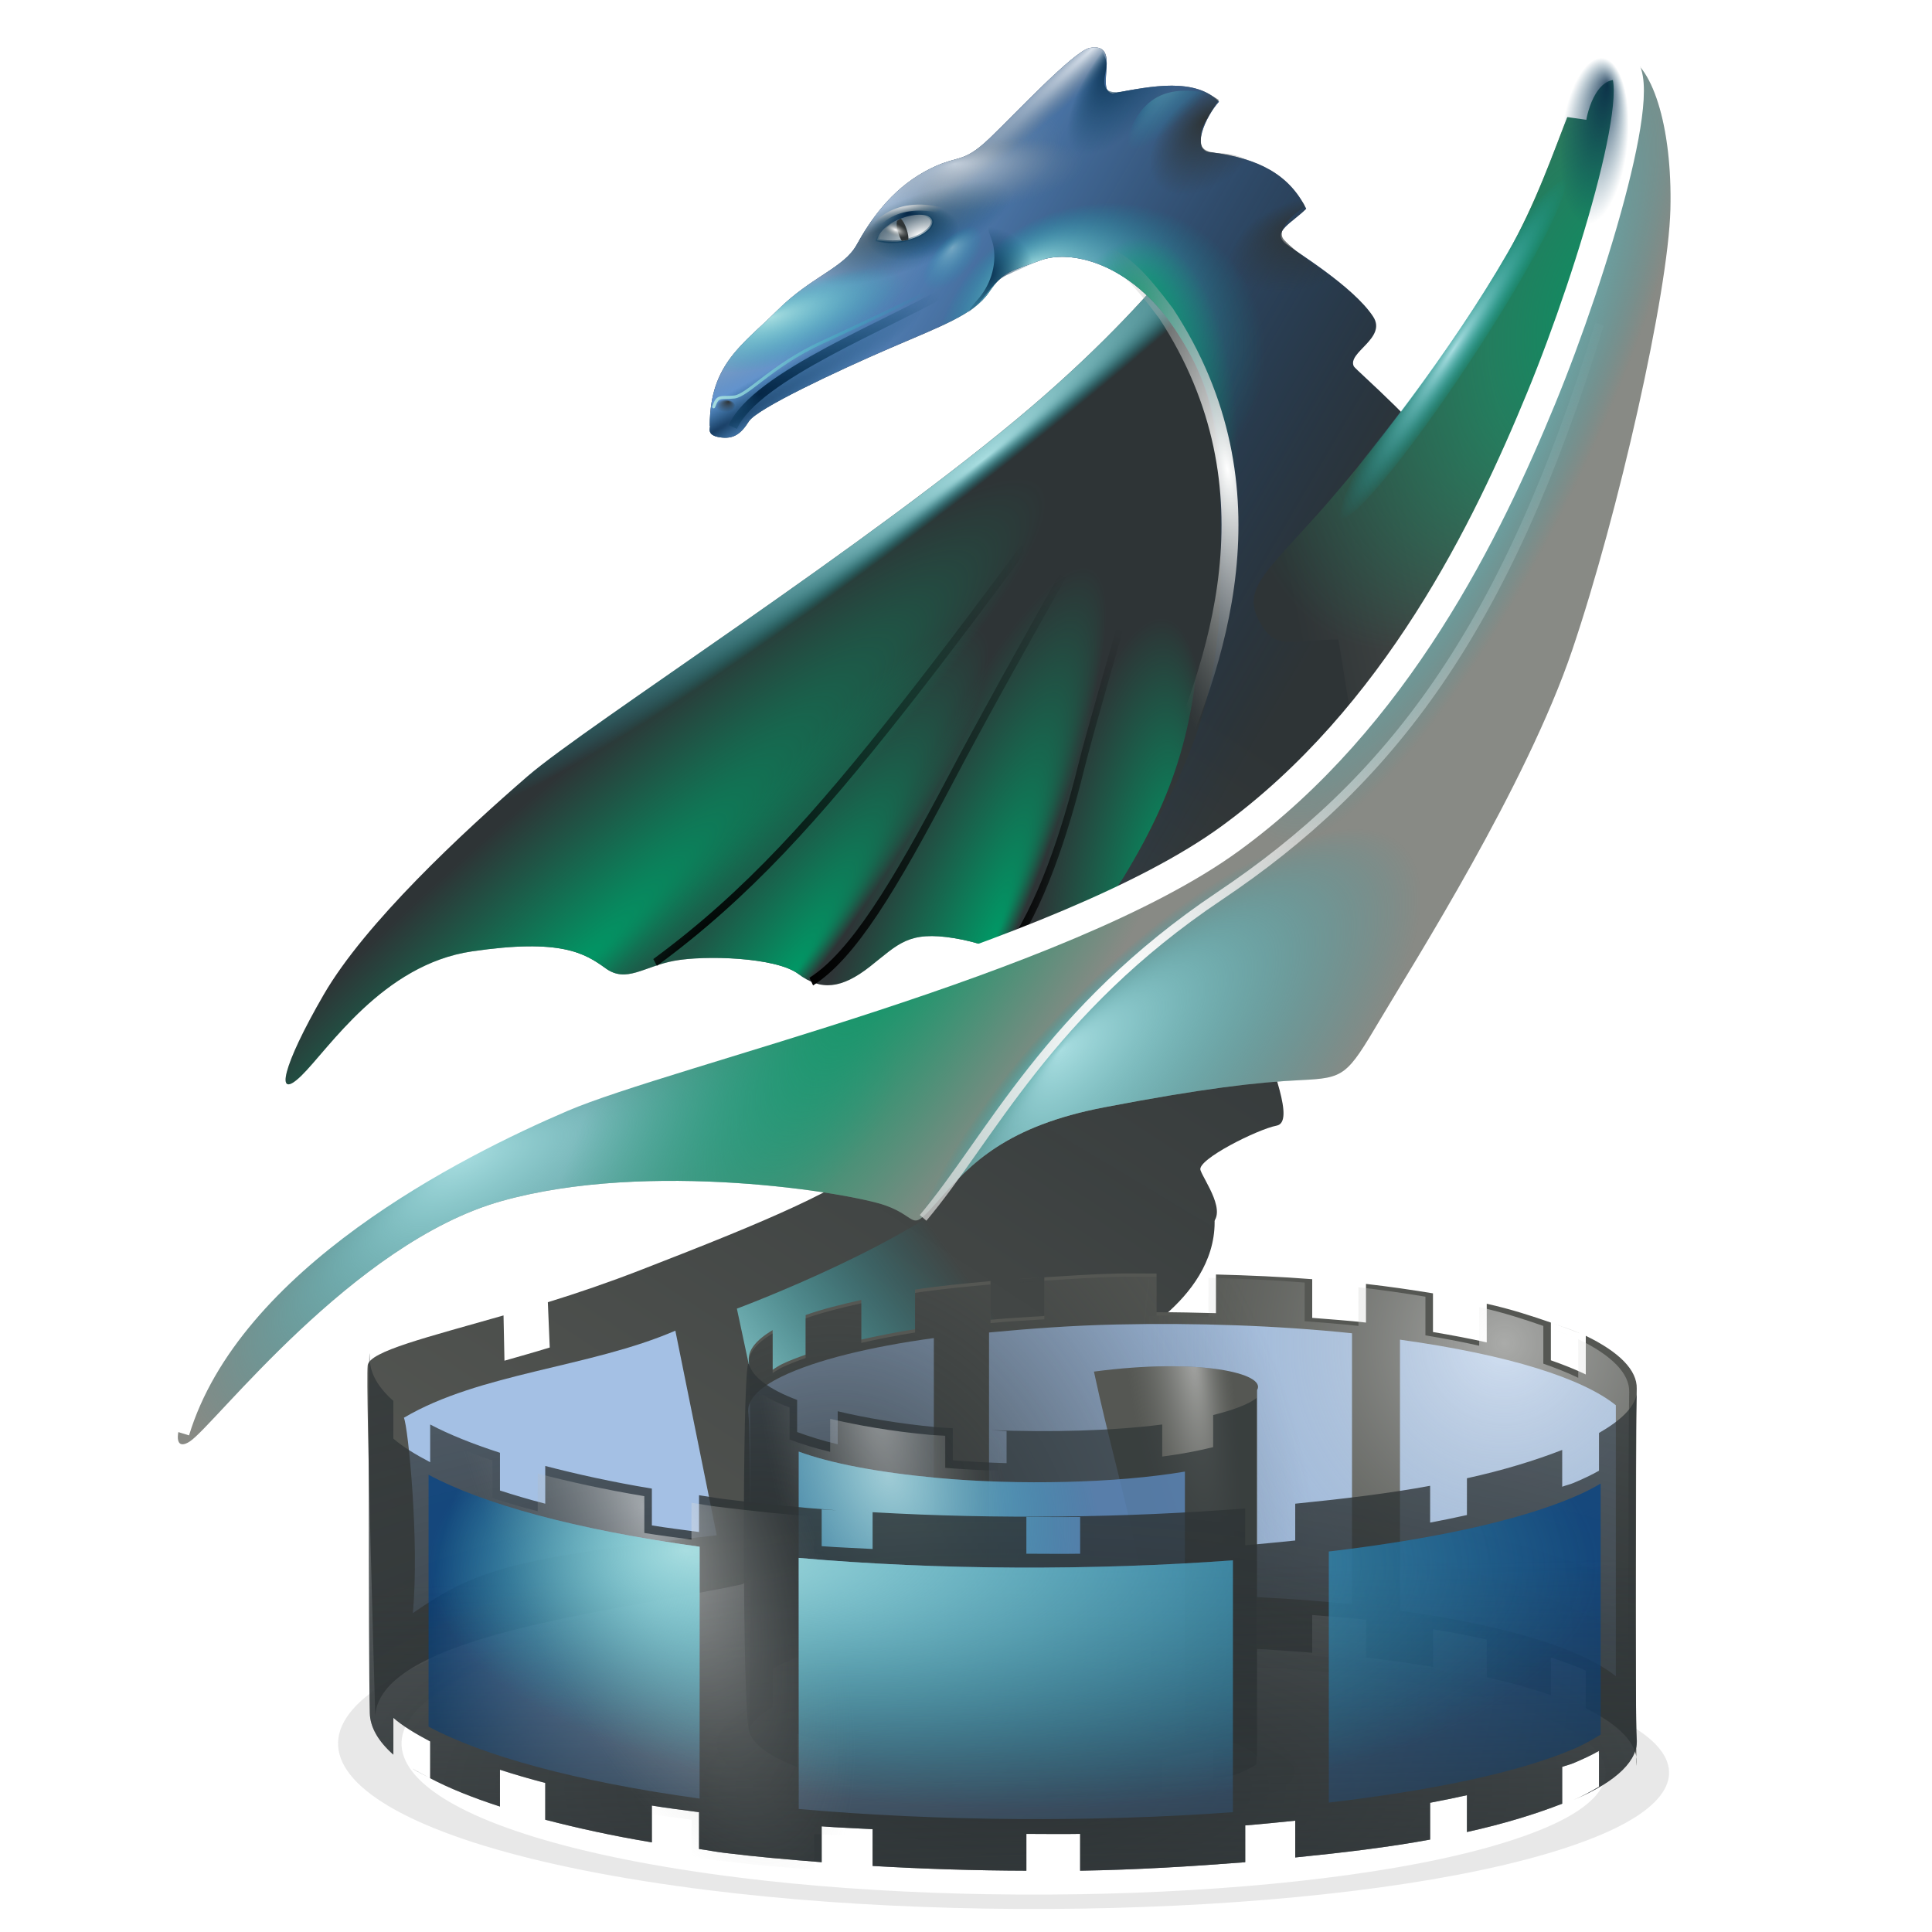 <?xml version="1.0" encoding="UTF-8" standalone="no"?>
<!-- Created with Inkscape (http://www.inkscape.org/) -->
<svg
   xmlns:dc="http://purl.org/dc/elements/1.1/"
   xmlns:cc="http://web.resource.org/cc/"
   xmlns:rdf="http://www.w3.org/1999/02/22-rdf-syntax-ns#"
   xmlns:svg="http://www.w3.org/2000/svg"
   xmlns="http://www.w3.org/2000/svg"
   xmlns:xlink="http://www.w3.org/1999/xlink"
   xmlns:sodipodi="http://sodipodi.sourceforge.net/DTD/sodipodi-0.dtd"
   xmlns:inkscape="http://www.inkscape.org/namespaces/inkscape"
   width="64px"
   height="64px"
   id="svg2160"
   sodipodi:version="0.32"
   inkscape:version="0.45.1"
   sodipodi:docbase="/home/it-s/Media/Pictures/Images/Vector/Icons/Dragon Player/scalable"
   sodipodi:docname="dragonplayer.svgz"
   inkscape:output_extension="org.inkscape.output.svgz.inkscape"
   inkscape:export-filename="/home/it-s/Media/Pictures/Images/Vector/Icons/dragon_player128.png"
   inkscape:export-xdpi="180"
   inkscape:export-ydpi="180">
  <defs
     id="defs2162">
    <linearGradient
       id="linearGradient3386">
      <stop
         id="stop3388"
         offset="0"
         style="stop-color:#052646;stop-opacity:1;" />
      <stop
         id="stop3390"
         offset="1"
         style="stop-color:#003d5d;stop-opacity:0;" />
    </linearGradient>
    <linearGradient
       id="linearGradient3298"
       inkscape:collect="always">
      <stop
         id="stop3300"
         offset="0"
         style="stop-color:#6193cf;stop-opacity:1" />
      <stop
         id="stop3302"
         offset="1"
         style="stop-color:#00316e;stop-opacity:0" />
    </linearGradient>
    <linearGradient
       id="linearGradient3249"
       inkscape:collect="always">
      <stop
         id="stop3251"
         offset="0"
         style="stop-color:#555753;stop-opacity:1;" />
      <stop
         id="stop3253"
         offset="1"
         style="stop-color:#2e3436;stop-opacity:1" />
    </linearGradient>
    <linearGradient
       id="linearGradient5822">
      <stop
         style="stop-color:#000000;stop-opacity:1;"
         offset="0"
         id="stop5824" />
      <stop
         style="stop-color:#000000;stop-opacity:0;"
         offset="1"
         id="stop5826" />
    </linearGradient>
    <linearGradient
       inkscape:collect="always"
       id="linearGradient5624">
      <stop
         style="stop-color:#009966;stop-opacity:1;"
         offset="0"
         id="stop5626" />
      <stop
         style="stop-color:#009966;stop-opacity:0;"
         offset="1"
         id="stop5628" />
    </linearGradient>
    <linearGradient
       id="linearGradient5401"
       inkscape:collect="always">
      <stop
         id="stop5403"
         offset="0"
         style="stop-color:#a8dde0;stop-opacity:1" />
      <stop
         id="stop5405"
         offset="1"
         style="stop-color:#00a7b3;stop-opacity:0" />
    </linearGradient>
    <linearGradient
       inkscape:collect="always"
       id="linearGradient5304">
      <stop
         style="stop-color:#2e3436;stop-opacity:1;"
         offset="0"
         id="stop5306" />
      <stop
         style="stop-color:#2e3436;stop-opacity:0;"
         offset="1"
         id="stop5308" />
    </linearGradient>
    <linearGradient
       inkscape:collect="always"
       id="linearGradient5205">
      <stop
         style="stop-color:#2e3436;stop-opacity:1;"
         offset="0"
         id="stop5207" />
      <stop
         style="stop-color:#2e3436;stop-opacity:0.704"
         offset="1"
         id="stop5209" />
    </linearGradient>
    <linearGradient
       id="linearGradient5190">
      <stop
         style="stop-color:#ffffff;stop-opacity:1;"
         offset="0"
         id="stop5192" />
      <stop
         style="stop-color:#888a85;stop-opacity:0;"
         offset="1"
         id="stop5194" />
    </linearGradient>
    <linearGradient
       inkscape:collect="always"
       id="linearGradient5175">
      <stop
         style="stop-color:#a4c0e4;stop-opacity:1"
         offset="0"
         id="stop5177" />
      <stop
         style="stop-color:#00438a;stop-opacity:1"
         offset="1"
         id="stop5179" />
    </linearGradient>
    <linearGradient
       inkscape:collect="always"
       id="linearGradient5141">
      <stop
         style="stop-color:#555753;stop-opacity:1;"
         offset="0"
         id="stop5143" />
      <stop
         style="stop-color:#2e3436;stop-opacity:1"
         offset="1"
         id="stop5145" />
    </linearGradient>
    <linearGradient
       inkscape:collect="always"
       xlink:href="#linearGradient5141"
       id="linearGradient5147"
       x1="17.43"
       y1="53.487"
       x2="36.659"
       y2="24.021"
       gradientUnits="userSpaceOnUse" />
    <linearGradient
       inkscape:collect="always"
       xlink:href="#linearGradient5141"
       id="linearGradient5155"
       x1="50.522"
       y1="17.512"
       x2="42.627"
       y2="19.172"
       gradientUnits="userSpaceOnUse" />
    <radialGradient
       inkscape:collect="always"
       xlink:href="#linearGradient5175"
       id="radialGradient5181"
       cx="33.61"
       cy="54.557"
       fx="21.786"
       fy="53.059"
       r="19.414"
       gradientTransform="matrix(1,-1.7672971e-8,1.5644247e-8,0.885,-8.535051e-7,6.263)"
       gradientUnits="userSpaceOnUse" />
    <linearGradient
       inkscape:collect="always"
       xlink:href="#linearGradient5141"
       id="linearGradient5187"
       gradientUnits="userSpaceOnUse"
       x1="17.43"
       y1="53.487"
       x2="36.659"
       y2="24.021" />
    <radialGradient
       inkscape:collect="always"
       xlink:href="#linearGradient5190"
       id="radialGradient5196"
       cx="28.113"
       cy="12.548"
       fx="28.113"
       fy="12.548"
       r="7.231"
       gradientTransform="matrix(1.21,-0.574,0.231,0.488,-9.096,24.29)"
       gradientUnits="userSpaceOnUse" />
    <radialGradient
       inkscape:collect="always"
       xlink:href="#linearGradient5205"
       id="radialGradient5213"
       cx="33.198"
       cy="67.612"
       fx="33.198"
       fy="67.612"
       r="21.003"
       gradientTransform="matrix(2.046,0,0,0.76,-34.711,7.839)"
       gradientUnits="userSpaceOnUse" />
    <radialGradient
       inkscape:collect="always"
       xlink:href="#linearGradient5205"
       id="radialGradient5298"
       cx="25.132"
       cy="50.366"
       fx="25.132"
       fy="50.366"
       r="8.492"
       gradientTransform="matrix(1,0,0,0.846,0,8.083)"
       gradientUnits="userSpaceOnUse" />
    <linearGradient
       inkscape:collect="always"
       xlink:href="#linearGradient5304"
       id="linearGradient5310"
       x1="44.402"
       y1="66.027"
       x2="44.087"
       y2="51.801"
       gradientUnits="userSpaceOnUse" />
    <radialGradient
       inkscape:collect="always"
       xlink:href="#linearGradient5190"
       id="radialGradient5364"
       cx="73.061"
       cy="43.509"
       fx="73.061"
       fy="43.509"
       r="14.708"
       gradientTransform="matrix(-0.82,0,0,-0.818,109.748,80.083)"
       gradientUnits="userSpaceOnUse" />
    <radialGradient
       inkscape:collect="always"
       xlink:href="#linearGradient5304"
       id="radialGradient5368"
       gradientUnits="userSpaceOnUse"
       gradientTransform="matrix(-1.098,-5.8961557e-3,7.5131658e-3,-1.399,106.232,101.949)"
       cx="71.78"
       cy="33.987"
       fx="71.78"
       fy="33.987"
       r="14.708" />
    <radialGradient
       inkscape:collect="always"
       xlink:href="#linearGradient5190"
       id="radialGradient5377"
       cx="21.617"
       cy="44.462"
       fx="21.617"
       fy="44.462"
       r="21.003"
       gradientTransform="matrix(0.224,-9.1669379e-2,0.247,0.603,5.537,25.161)"
       gradientUnits="userSpaceOnUse" />
    <radialGradient
       inkscape:collect="always"
       xlink:href="#linearGradient5190"
       id="radialGradient5381"
       gradientUnits="userSpaceOnUse"
       gradientTransform="matrix(0.456,-6.3769043e-2,0.247,1.77,4.787,-30.339)"
       cx="29.22"
       cy="43.872"
       fx="29.22"
       fy="43.872"
       r="8.492" />
    <radialGradient
       inkscape:collect="always"
       xlink:href="#linearGradient5190"
       id="radialGradient5391"
       cx="38.957"
       cy="48.709"
       fx="39.812"
       fy="48.731"
       r="2.719"
       gradientTransform="matrix(0.633,-8.9474512e-2,0.488,3.454,-9.487,-120.234)"
       gradientUnits="userSpaceOnUse" />
    <radialGradient
       inkscape:collect="always"
       xlink:href="#linearGradient5401"
       id="radialGradient5398"
       gradientUnits="userSpaceOnUse"
       gradientTransform="matrix(1,-1.7916212e-8,0,0.413,-4.8790218e-7,33.611)"
       cx="33.61"
       cy="44.321"
       fx="22.67"
       fy="42.982"
       r="19.414" />
    <radialGradient
       inkscape:collect="always"
       xlink:href="#linearGradient5401"
       id="radialGradient5418"
       cx="29.43"
       cy="47.631"
       fx="29.43"
       fy="47.631"
       r="6.396"
       gradientTransform="matrix(0.903,-0.431,0.587,1.231,-25.11,2.918)"
       gradientUnits="userSpaceOnUse" />
    <radialGradient
       inkscape:collect="always"
       xlink:href="#linearGradient5401"
       id="radialGradient5452"
       cx="33.234"
       cy="48.252"
       fx="21.918"
       fy="45.175"
       r="21.234"
       gradientTransform="matrix(1,0,0,0.163,0,40.365)"
       gradientUnits="userSpaceOnUse" />
    <radialGradient
       inkscape:collect="always"
       xlink:href="#linearGradient5401"
       id="radialGradient5462"
       cx="33.203"
       cy="46.826"
       fx="29.808"
       fy="49.706"
       r="8.672"
       gradientTransform="matrix(1,0,0,0.218,0,36.604)"
       gradientUnits="userSpaceOnUse" />
    <linearGradient
       inkscape:collect="always"
       xlink:href="#linearGradient5141"
       id="linearGradient5478"
       gradientUnits="userSpaceOnUse"
       x1="17.43"
       y1="53.487"
       x2="36.659"
       y2="24.021" />
    <linearGradient
       inkscape:collect="always"
       xlink:href="#linearGradient5141"
       id="linearGradient5489"
       gradientUnits="userSpaceOnUse"
       x1="17.43"
       y1="53.487"
       x2="36.659"
       y2="24.021" />
    <linearGradient
       inkscape:collect="always"
       xlink:href="#linearGradient3249"
       id="linearGradient5534"
       gradientUnits="userSpaceOnUse"
       x1="17.43"
       y1="53.487"
       x2="36.659"
       y2="24.021" />
    <linearGradient
       inkscape:collect="always"
       xlink:href="#linearGradient5401"
       id="linearGradient5543"
       x1="22.524"
       y1="45.601"
       x2="30.365"
       y2="39.943"
       gradientUnits="userSpaceOnUse" />
    <radialGradient
       inkscape:collect="always"
       xlink:href="#linearGradient5401"
       id="radialGradient5574"
       cx="36.934"
       cy="39.669"
       fx="17.116"
       fy="41.678"
       r="24.724"
       gradientTransform="matrix(0.13,0.123,-0.327,0.346,46.546,18.267)"
       gradientUnits="userSpaceOnUse" />
    <radialGradient
       inkscape:collect="always"
       xlink:href="#linearGradient5401"
       id="radialGradient5581"
       gradientUnits="userSpaceOnUse"
       gradientTransform="matrix(8.5355468e-2,0.158,-0.469,0.254,56.34,26.199)"
       cx="-29.839"
       cy="76.483"
       fx="-49.657"
       fy="78.492"
       r="24.724" />
    <radialGradient
       inkscape:collect="always"
       xlink:href="#linearGradient5190"
       id="radialGradient5593"
       cx="37.019"
       cy="30.925"
       fx="37.019"
       fy="30.925"
       r="11.328"
       gradientTransform="matrix(0.727,0.686,-2.087,2.212,74.621,-61.209)"
       gradientUnits="userSpaceOnUse" />
    <filter
       inkscape:collect="always"
       id="filter5595">
      <feGaussianBlur
         inkscape:collect="always"
         stdDeviation="0.262"
         id="feGaussianBlur5597" />
    </filter>
    <radialGradient
       inkscape:collect="always"
       xlink:href="#linearGradient5624"
       id="radialGradient5630"
       cx="35.552"
       cy="29.272"
       fx="35.552"
       fy="29.272"
       r="24.724"
       gradientTransform="matrix(0.229,0.141,-0.503,0.818,37.188,0.534)"
       gradientUnits="userSpaceOnUse" />
    <radialGradient
       inkscape:collect="always"
       xlink:href="#linearGradient5401"
       id="radialGradient5636"
       gradientUnits="userSpaceOnUse"
       gradientTransform="matrix(0.147,6.991343e-2,-0.268,0.561,43.98,6.45)"
       cx="46.351"
       cy="7.679"
       fx="46.351"
       fy="7.679"
       r="24.724" />
    <radialGradient
       inkscape:collect="always"
       xlink:href="#linearGradient5624"
       id="radialGradient5645"
       cx="46.635"
       cy="10.416"
       fx="45.811"
       fy="3.719"
       r="6.843"
       gradientTransform="matrix(-0.503,1.711,-1,-0.294,82.253,-67.059)"
       gradientUnits="userSpaceOnUse" />
    <radialGradient
       inkscape:collect="always"
       xlink:href="#linearGradient5624"
       id="radialGradient5679"
       cx="4.322"
       cy="35.467"
       fx="13.981"
       fy="35.144"
       r="21.22"
       gradientTransform="matrix(0.123,0.163,-1.048,0.793,51.162,1.894)"
       gradientUnits="userSpaceOnUse" />
    <radialGradient
       inkscape:collect="always"
       xlink:href="#linearGradient5624"
       id="radialGradient5689"
       gradientUnits="userSpaceOnUse"
       gradientTransform="matrix(0.112,0.104,-0.497,0.536,35.334,11.856)"
       cx="26.873"
       cy="29.659"
       fx="43.6"
       fy="29.06"
       r="21.22" />
    <radialGradient
       inkscape:collect="always"
       xlink:href="#linearGradient5624"
       id="radialGradient5693"
       gradientUnits="userSpaceOnUse"
       gradientTransform="matrix(0.135,7.0975006e-2,-0.319,0.607,30.115,12.478)"
       cx="64.632"
       cy="20.95"
       fx="81.358"
       fy="20.351"
       r="21.22" />
    <radialGradient
       inkscape:collect="always"
       xlink:href="#linearGradient5624"
       id="radialGradient5699"
       gradientUnits="userSpaceOnUse"
       gradientTransform="matrix(0.15,2.6702549e-2,-0.101,0.463,25.457,19.195)"
       cx="106.051"
       cy="14.037"
       fx="122.778"
       fy="13.438"
       r="21.22" />
    <radialGradient
       inkscape:collect="always"
       xlink:href="#linearGradient5822"
       id="radialGradient5784"
       cx="35.251"
       cy="28.032"
       fx="35.251"
       fy="28.032"
       r="2.266"
       gradientTransform="matrix(0.903,0.464,-2.279,5.352,67.105,-135.202)"
       gradientUnits="userSpaceOnUse" />
    <filter
       inkscape:collect="always"
       id="filter5814">
      <feGaussianBlur
         inkscape:collect="always"
         stdDeviation="0.159"
         id="feGaussianBlur5816" />
    </filter>
    <radialGradient
       inkscape:collect="always"
       xlink:href="#linearGradient5822"
       id="radialGradient5828"
       cx="26.625"
       cy="29.469"
       fx="26.625"
       fy="29.469"
       r="7.016"
       gradientTransform="matrix(0.781,0.625,-1.685,2.104,55.486,-46.467)"
       gradientUnits="userSpaceOnUse" />
    <filter
       inkscape:collect="always"
       id="filter5830">
      <feGaussianBlur
         inkscape:collect="always"
         stdDeviation="0.335"
         id="feGaussianBlur5832" />
    </filter>
    <radialGradient
       inkscape:collect="always"
       xlink:href="#linearGradient5822"
       id="radialGradient5844"
       cx="24.133"
       cy="30.139"
       fx="24.133"
       fy="30.139"
       r="10.125"
       gradientTransform="matrix(0.337,0.305,-1.441,1.592,56.419,-23.861)"
       gradientUnits="userSpaceOnUse" />
    <filter
       inkscape:collect="always"
       id="filter5846">
      <feGaussianBlur
         inkscape:collect="always"
         stdDeviation="0.404"
         id="feGaussianBlur5848" />
    </filter>
    <radialGradient
       inkscape:collect="always"
       xlink:href="#linearGradient5401"
       id="radialGradient5852"
       gradientUnits="userSpaceOnUse"
       gradientTransform="matrix(8.3831596e-2,0.127,-1.066,0.702,25.416,12.314)"
       cx="18.032"
       cy="-4.891"
       fx="34.759"
       fy="-5.49"
       r="21.22" />
    <radialGradient
       inkscape:collect="always"
       xlink:href="#linearGradient5401"
       id="radialGradient3259"
       cx="39.783"
       cy="11.428"
       fx="39.47"
       fy="3.79"
       r="10.248"
       gradientTransform="matrix(0.412,-0.264,0.245,0.383,18.299,22.712)"
       gradientUnits="userSpaceOnUse" />
    <radialGradient
       inkscape:collect="always"
       xlink:href="#linearGradient5624"
       id="radialGradient3267"
       gradientUnits="userSpaceOnUse"
       gradientTransform="matrix(0.324,2.7229323e-2,-6.3512144e-2,0.757,27.661,6.171)"
       cx="36.139"
       cy="17.785"
       fx="35.826"
       fy="10.147"
       r="10.248" />
    <radialGradient
       inkscape:collect="always"
       xlink:href="#linearGradient5401"
       id="radialGradient3273"
       gradientUnits="userSpaceOnUse"
       gradientTransform="matrix(-0.134,-0.297,0.771,-0.348,31.748,37.853)"
       cx="80.123"
       cy="23.983"
       fx="72.889"
       fy="20.263"
       r="10.248" />
    <radialGradient
       inkscape:collect="always"
       xlink:href="#linearGradient5401"
       id="radialGradient3279"
       gradientUnits="userSpaceOnUse"
       gradientTransform="matrix(-0.134,-0.297,0.771,-0.348,31.748,37.853)"
       cx="73.601"
       cy="7.844"
       fx="66.367"
       fy="4.125"
       r="10.248" />
    <radialGradient
       inkscape:collect="always"
       xlink:href="#linearGradient5190"
       id="radialGradient3285"
       gradientUnits="userSpaceOnUse"
       gradientTransform="matrix(0.169,-0.279,0.967,0.585,2.816,14.027)"
       cx="74.827"
       cy="34.786"
       fx="67.592"
       fy="31.067"
       r="10.248" />
    <radialGradient
       inkscape:collect="always"
       xlink:href="#linearGradient5190"
       id="radialGradient3289"
       gradientUnits="userSpaceOnUse"
       gradientTransform="matrix(7.4633897e-2,-0.513,0.883,0.128,13.352,45.591)"
       cx="67.248"
       cy="35.744"
       fx="60.013"
       fy="32.024"
       r="10.248" />
    <radialGradient
       inkscape:collect="always"
       xlink:href="#linearGradient5190"
       id="radialGradient3293"
       gradientUnits="userSpaceOnUse"
       gradientTransform="matrix(-1.165318e-2,-0.325,0.795,-2.84855e-2,22.273,38.87)"
       cx="87.706"
       cy="11.263"
       fx="80.471"
       fy="7.543"
       r="10.248" />
    <filter
       inkscape:collect="always"
       id="filter3297">
      <feGaussianBlur
         inkscape:collect="always"
         stdDeviation="0.954"
         id="feGaussianBlur3299" />
    </filter>
    <radialGradient
       inkscape:collect="always"
       xlink:href="#linearGradient5624"
       id="radialGradient3303"
       gradientUnits="userSpaceOnUse"
       gradientTransform="matrix(0.293,-0.141,0.305,0.634,38.464,17.876)"
       cx="-13.564"
       cy="31.377"
       fx="-20.798"
       fy="27.658"
       r="10.248" />
    <radialGradient
       inkscape:collect="always"
       xlink:href="#linearGradient5190"
       id="radialGradient3317"
       cx="41.165"
       cy="20.866"
       fx="41.165"
       fy="20.866"
       r="3.23"
       gradientTransform="matrix(0.987,-0.162,0.506,3.088,-9.891,-38.067)"
       gradientUnits="userSpaceOnUse" />
    <filter
       inkscape:collect="always"
       id="filter3319">
      <feGaussianBlur
         inkscape:collect="always"
         stdDeviation="0.229"
         id="feGaussianBlur3321" />
    </filter>
    <radialGradient
       inkscape:collect="always"
       xlink:href="#linearGradient5304"
       id="radialGradient3325"
       gradientUnits="userSpaceOnUse"
       gradientTransform="matrix(0.138,0.295,-0.542,0.254,25.009,-16.516)"
       cx="94.802"
       cy="5.27"
       fx="87.567"
       fy="1.55"
       r="10.248" />
    <linearGradient
       inkscape:collect="always"
       xlink:href="#linearGradient5190"
       id="linearGradient4245"
       x1="36.245"
       y1="10.304"
       x2="37.439"
       y2="12.441"
       gradientUnits="userSpaceOnUse" />
    <linearGradient
       inkscape:collect="always"
       xlink:href="#linearGradient3249"
       id="linearGradient4257"
       gradientUnits="userSpaceOnUse"
       x1="17.43"
       y1="53.487"
       x2="36.659"
       y2="24.021"
       gradientTransform="translate(0.117,-1.8387791e-2)" />
    <linearGradient
       inkscape:collect="always"
       xlink:href="#linearGradient3249"
       id="linearGradient4259"
       gradientUnits="userSpaceOnUse"
       x1="17.43"
       y1="53.487"
       x2="36.659"
       y2="24.021" />
    <linearGradient
       inkscape:collect="always"
       xlink:href="#linearGradient3249"
       id="linearGradient4261"
       gradientUnits="userSpaceOnUse"
       x1="17.43"
       y1="53.487"
       x2="36.659"
       y2="24.021" />
    <radialGradient
       inkscape:collect="always"
       xlink:href="#linearGradient5190"
       id="radialGradient4263"
       gradientUnits="userSpaceOnUse"
       gradientTransform="matrix(-1.165318e-2,-0.325,0.795,-2.84855e-2,22.273,38.87)"
       cx="87.706"
       cy="11.263"
       fx="80.471"
       fy="7.543"
       r="10.248" />
    <radialGradient
       inkscape:collect="always"
       xlink:href="#linearGradient5304"
       id="radialGradient4266"
       gradientUnits="userSpaceOnUse"
       gradientTransform="matrix(0.138,0.295,-0.542,0.254,25.009,-16.516)"
       cx="94.802"
       cy="5.27"
       fx="88.835"
       fy="2.286"
       r="10.248" />
    <radialGradient
       inkscape:collect="always"
       xlink:href="#linearGradient5190"
       id="radialGradient4270"
       gradientUnits="userSpaceOnUse"
       gradientTransform="matrix(-0.326,-0.758,0.348,-0.15,60.526,71.897)"
       cx="70.229"
       cy="20.848"
       fx="62.995"
       fy="17.129"
       r="10.248" />
    <radialGradient
       inkscape:collect="always"
       xlink:href="#linearGradient5190"
       id="radialGradient4274"
       gradientUnits="userSpaceOnUse"
       gradientTransform="matrix(-0.764,-0.31,0.119,-0.292,97.802,40.012)"
       cx="75.184"
       cy="17.699"
       fx="67.95"
       fy="13.979"
       r="10.248" />
    <linearGradient
       inkscape:collect="always"
       xlink:href="#linearGradient3298"
       id="linearGradient3296"
       x1="30.745"
       y1="11.824"
       x2="46.275"
       y2="20.878"
       gradientUnits="userSpaceOnUse" />
    <radialGradient
       inkscape:collect="always"
       xlink:href="#linearGradient3386"
       id="radialGradient3306"
       cx="23.714"
       cy="-53.561"
       fx="23.714"
       fy="-53.561"
       r="10.857"
       gradientTransform="matrix(0.579,-0.346,3.6063781e-2,6.0410399e-2,14.194,30.105)"
       gradientUnits="userSpaceOnUse" />
    <radialGradient
       inkscape:collect="always"
       xlink:href="#linearGradient5190"
       id="radialGradient3310"
       gradientUnits="userSpaceOnUse"
       gradientTransform="matrix(0.636,-0.205,6.2190678e-2,0.193,15.109,40.734)"
       cx="33.789"
       cy="-113.507"
       fx="33.789"
       fy="-113.507"
       r="10.857" />
    <radialGradient
       inkscape:collect="always"
       xlink:href="#linearGradient5190"
       id="radialGradient3314"
       gradientUnits="userSpaceOnUse"
       gradientTransform="matrix(0.697,-0.246,6.7372412e-2,0.191,14.089,41.588)"
       cx="25.406"
       cy="-102.377"
       fx="25.406"
       fy="-102.377"
       r="10.857" />
    <radialGradient
       inkscape:collect="always"
       xlink:href="#linearGradient5190"
       id="radialGradient3308"
       gradientUnits="userSpaceOnUse"
       gradientTransform="matrix(0.525,-0.472,4.7023204e-2,5.2333841e-2,19.827,37.194)"
       cx="46.87"
       cy="-150.14"
       fx="46.87"
       fy="-150.14"
       r="10.857" />
    <radialGradient
       inkscape:collect="always"
       xlink:href="#linearGradient3386"
       id="radialGradient3318"
       cx="27.392"
       cy="12.297"
       fx="25.176"
       fy="12.046"
       r="3.953"
       gradientTransform="matrix(0.949,-0.567,0.323,0.541,-2.629,20.825)"
       gradientUnits="userSpaceOnUse" />
    <filter
       inkscape:collect="always"
       id="filter3324">
      <feGaussianBlur
         inkscape:collect="always"
         stdDeviation="0.064"
         id="feGaussianBlur3326" />
    </filter>
    <radialGradient
       inkscape:collect="always"
       xlink:href="#linearGradient5822"
       id="radialGradient3366"
       cx="34.063"
       cy="6.05"
       fx="34.063"
       fy="6.05"
       r="3.871"
       gradientTransform="matrix(1,0,0,0.223,0,4.7)"
       gradientUnits="userSpaceOnUse" />
    <radialGradient
       inkscape:collect="always"
       xlink:href="#linearGradient3386"
       id="radialGradient3376"
       cx="31.934"
       cy="17.212"
       fx="29.013"
       fy="12.453"
       r="10.857"
       gradientTransform="matrix(0.275,-0.114,3.5496809e-2,8.598121e-2,22.527,14.892)"
       gradientUnits="userSpaceOnUse" />
    <radialGradient
       inkscape:collect="always"
       xlink:href="#linearGradient5401"
       id="radialGradient3394"
       gradientUnits="userSpaceOnUse"
       gradientTransform="matrix(0.275,-0.114,3.5496809e-2,8.598121e-2,22.527,14.892)"
       cx="18.794"
       cy="29.641"
       fx="15.874"
       fy="24.882"
       r="10.857" />
    <radialGradient
       inkscape:collect="always"
       xlink:href="#linearGradient5190"
       id="radialGradient3398"
       gradientUnits="userSpaceOnUse"
       gradientTransform="matrix(0.274,-3.8175614e-2,1.2844509e-2,9.2129314e-2,22.679,11.792)"
       cx="41.262"
       cy="8.481"
       fx="38.341"
       fy="3.723"
       r="10.857" />
    <filter
       inkscape:collect="always"
       id="filter3333">
      <feGaussianBlur
         inkscape:collect="always"
         stdDeviation="0.078"
         id="feGaussianBlur3335" />
    </filter>
    <radialGradient
       inkscape:collect="always"
       xlink:href="#linearGradient5304"
       id="radialGradient3345"
       cx="23.985"
       cy="13.571"
       fx="24.09"
       fy="13.342"
       r="0.34"
       gradientTransform="matrix(0.867,0.395,-0.207,0.455,5.994,-2.08)"
       gradientUnits="userSpaceOnUse" />
    <linearGradient
       inkscape:collect="always"
       xlink:href="#linearGradient5401"
       id="linearGradient3353"
       x1="23.582"
       y1="11.598"
       x2="30.716"
       y2="11.598"
       gradientUnits="userSpaceOnUse" />
    <radialGradient
       inkscape:collect="always"
       xlink:href="#linearGradient5190"
       id="radialGradient3385"
       cx="29.749"
       cy="6.214"
       fx="29.923"
       fy="5.794"
       r="1.37"
       gradientTransform="matrix(1.142,-0.122,4.3934101e-2,0.413,-4.51,7.928)"
       gradientUnits="userSpaceOnUse" />
    <filter
       inkscape:collect="always"
       id="filter3387">
      <feGaussianBlur
         inkscape:collect="always"
         stdDeviation="0.019"
         id="feGaussianBlur3389" />
    </filter>
    <radialGradient
       inkscape:collect="always"
       xlink:href="#linearGradient3386"
       id="radialGradient3399"
       cx="30.4"
       cy="8.089"
       fx="30.344"
       fy="6.86"
       r="1.542"
       gradientTransform="matrix(1,0,0,0.577,0,3.425)"
       gradientUnits="userSpaceOnUse" />
    <radialGradient
       inkscape:collect="always"
       xlink:href="#linearGradient5190"
       id="radialGradient3472"
       gradientUnits="userSpaceOnUse"
       gradientTransform="matrix(2.005,-0.926,0.47,1.017,-32.721,32.678)"
       cx="30.6"
       cy="8.403"
       fx="30.6"
       fy="8.403"
       r="1.123" />
    <radialGradient
       inkscape:collect="always"
       xlink:href="#linearGradient3386"
       id="radialGradient3474"
       gradientUnits="userSpaceOnUse"
       gradientTransform="matrix(1.267,-0.631,0.135,0.271,-7.375,29.747)"
       cx="30.296"
       cy="8.284"
       fx="30.296"
       fy="8.284"
       r="1.185" />
    <radialGradient
       inkscape:collect="always"
       xlink:href="#linearGradient5190"
       id="radialGradient3476"
       gradientUnits="userSpaceOnUse"
       gradientTransform="matrix(0.399,0.129,-5.9128253e-2,0.182,20.45,7.584)"
       cx="29.458"
       cy="7.751"
       fx="29.458"
       fy="7.751"
       r="1.123" />
    <radialGradient
       inkscape:collect="always"
       xlink:href="#linearGradient3386"
       id="radialGradient3578"
       cx="37.376"
       cy="2.497"
       fx="35.963"
       fy="2.396"
       r="2.012"
       gradientTransform="matrix(0.516,0.401,-1,1.288,20.827,-15.792)"
       gradientUnits="userSpaceOnUse" />
    <radialGradient
       inkscape:collect="always"
       xlink:href="#linearGradient5304"
       id="radialGradient3588"
       cx="39.889"
       cy="4.402"
       fx="38.99"
       fy="4.121"
       r="2.416"
       gradientTransform="matrix(0.405,0.448,-0.737,0.667,27.198,-16.281)"
       gradientUnits="userSpaceOnUse" />
    <radialGradient
       inkscape:collect="always"
       xlink:href="#linearGradient5304"
       id="radialGradient3598"
       cx="43.123"
       cy="8.5"
       fx="43.311"
       fy="7.339"
       r="2.537"
       gradientTransform="matrix(0.947,-0.32,0.186,0.549,0.772,17.215)"
       gradientUnits="userSpaceOnUse" />
    <radialGradient
       inkscape:collect="always"
       xlink:href="#linearGradient3386"
       id="radialGradient3630"
       cx="32.615"
       cy="9.077"
       fx="32.615"
       fy="9.077"
       r="1.65"
       gradientTransform="matrix(1,0,0,0.942,0,0.508)"
       gradientUnits="userSpaceOnUse" />
    <filter
       inkscape:collect="always"
       id="filter3632">
      <feGaussianBlur
         inkscape:collect="always"
         stdDeviation="0.079"
         id="feGaussianBlur3634" />
    </filter>
    <radialGradient
       inkscape:collect="always"
       xlink:href="#linearGradient5401"
       id="radialGradient3698"
       cx="31.64"
       cy="9.185"
       fx="31.304"
       fy="9.028"
       r="0.805"
       gradientTransform="matrix(0.749,0.15,-0.321,1.602,10.9,-10.277)"
       gradientUnits="userSpaceOnUse" />
    <radialGradient
       inkscape:collect="always"
       xlink:href="#linearGradient5401"
       id="radialGradient3711"
       cx="39.267"
       cy="2.076"
       fx="37.76"
       fy="2.183"
       r="1.585"
       gradientTransform="matrix(0.388,0.329,-1.478,1.74,27.589,-14.376)"
       gradientUnits="userSpaceOnUse" />
    <radialGradient
       inkscape:collect="always"
       xlink:href="#linearGradient5401"
       id="radialGradient3721"
       cx="42.134"
       cy="4.902"
       fx="41.06"
       fy="4.934"
       r="1.172"
       gradientTransform="matrix(0.249,0.372,-1.308,0.878,38.861,-14.133)"
       gradientUnits="userSpaceOnUse" />
    <radialGradient
       inkscape:collect="always"
       xlink:href="#linearGradient5190"
       id="radialGradient3344"
       cx="54.5"
       cy="15.25"
       fx="54.5"
       fy="15.25"
       r="8.475"
       gradientTransform="matrix(0.441,-0.668,7.8239858e-2,4.9785907e-2,22.922,47.212)"
       gradientUnits="userSpaceOnUse" />
    <radialGradient
       inkscape:collect="always"
       xlink:href="#linearGradient3386"
       id="radialGradient3362"
       cx="55"
       cy="6.688"
       fx="55.237"
       fy="5.351"
       r="1.875"
       gradientTransform="matrix(1,0,0,1.5,0,-3.344)"
       gradientUnits="userSpaceOnUse" />
    <radialGradient
       inkscape:collect="always"
       xlink:href="#linearGradient5401"
       id="radialGradient3367"
       gradientUnits="userSpaceOnUse"
       gradientTransform="matrix(0.441,-0.668,7.8239858e-2,4.9785907e-2,22.922,47.212)"
       cx="54.5"
       cy="15.25"
       fx="54.5"
       fy="15.25"
       r="8.475" />
    <filter
       inkscape:collect="always"
       x="-0.122"
       width="1.244"
       y="-0.131"
       height="1.262"
       id="filter3339">
      <feGaussianBlur
         inkscape:collect="always"
         stdDeviation="2.597"
         id="feGaussianBlur3341" />
    </filter>
  </defs>
  <sodipodi:namedview
     id="base"
     pagecolor="#ffffff"
     bordercolor="#666666"
     borderopacity="1.0"
     inkscape:pageopacity="0.0"
     inkscape:pageshadow="2"
     inkscape:zoom="8"
     inkscape:cx="32"
     inkscape:cy="32"
     inkscape:current-layer="layer1"
     showgrid="false"
     inkscape:document-units="px"
     inkscape:grid-bbox="true"
     inkscape:window-width="1280"
     inkscape:window-height="722"
     inkscape:window-x="0"
     inkscape:window-y="0"
     showguides="true"
     inkscape:guide-bbox="true"
     borderlayer="true" />
  <g
     id="layer1"
     inkscape:label="Layer 1"
     inkscape:groupmode="layer">
    <path
       style="fill:url(#linearGradient4257);fill-opacity:1;fill-rule:evenodd;stroke:none;stroke-width:0.3;stroke-linecap:butt;stroke-linejoin:miter;stroke-miterlimit:4;stroke-dasharray:none;stroke-opacity:1"
       d="M 29.336,38.232 C 27.745,39.442 25.672,40.346 21.211,42.075 C 20.17,42.479 19.136,42.834 18.148,43.138 L 18.211,44.638 C 17.673,44.804 17.208,44.932 16.711,45.075 L 16.68,43.575 C 14.172,44.295 12.224,44.766 12.18,45.232 C 12.111,45.958 12.43,56.825 12.43,56.825 C 12.629,54.175 20.332,53.394 24.586,52.482 C 24.586,52.482 32.032,47.699 36.867,44.596 L 36.967,44.637 C 36.967,44.637 40.236,43.128 40.236,40.487 C 40.236,37.847 33.446,34.955 33.446,34.955 L 29.336,38.232 z "
       id="path4252" />
    <g
       id="g5650"
       transform="matrix(0.763,0,0,0.902,6.5,3.61)">
      <path
         sodipodi:nodetypes="csssssssssssscsc"
         id="path4158"
         d="M 44.475,17.589 C 46.342,14.13 46.342,10.464 46.273,7.628 C 46.204,4.793 46.688,2.026 45.581,2.579 C 44.475,3.133 42.647,6.313 36.244,10.948 C 29.396,15.905 16.955,22.626 14.387,24.505 C 11.562,26.572 7.332,29.9 5.533,32.529 C 3.735,35.157 3.389,36.471 4.565,35.503 C 5.741,34.535 8.093,31.422 11.966,30.938 C 15.839,30.454 16.877,31.007 17.776,31.56 C 18.675,32.114 19.436,31.491 20.75,31.284 C 22.064,31.076 25.177,31.145 26.145,31.768 C 27.114,32.39 28.013,32.321 29.258,31.491 C 30.503,30.661 30.918,30.177 32.924,30.454 C 34.93,30.73 36.59,31.63 36.59,31.63 C 36.59,31.63 41.57,28.863 41.639,27.825 C 41.708,26.788 44.682,17.796 44.475,17.589 z "
         style="fill:#2e3436;fill-opacity:1;fill-rule:evenodd;stroke:none;stroke-width:0.3;stroke-linecap:butt;stroke-linejoin:miter;stroke-miterlimit:4;stroke-dasharray:none;stroke-opacity:1" />
      <path
         style="fill:url(#radialGradient5679);fill-opacity:1;fill-rule:evenodd;stroke:none;stroke-width:0.3;stroke-linecap:butt;stroke-linejoin:miter;stroke-miterlimit:4;stroke-dasharray:none;stroke-opacity:1"
         d="M 44.475,17.589 C 46.342,14.13 46.342,10.464 46.273,7.628 C 46.204,4.793 46.688,2.026 45.581,2.579 C 44.475,3.133 42.647,6.313 36.244,10.948 C 29.396,15.905 16.955,22.626 14.387,24.505 C 11.562,26.572 7.332,29.9 5.533,32.529 C 3.735,35.157 3.389,36.471 4.565,35.503 C 5.741,34.535 8.093,31.422 11.966,30.938 C 15.839,30.454 16.877,31.007 17.776,31.56 C 18.675,32.114 19.436,31.491 20.75,31.284 C 22.064,31.076 25.177,31.145 26.145,31.768 C 27.114,32.39 28.013,32.321 29.258,31.491 C 30.503,30.661 30.918,30.177 32.924,30.454 C 34.93,30.73 36.59,31.63 36.59,31.63 C 36.59,31.63 41.57,28.863 41.639,27.825 C 41.708,26.788 44.682,17.796 44.475,17.589 z "
         id="path5671"
         sodipodi:nodetypes="csssssssssssscsc" />
      <path
         sodipodi:nodetypes="csssssssssssscsc"
         id="path5687"
         d="M 44.475,17.589 C 46.342,14.13 46.342,10.464 46.273,7.628 C 46.204,4.793 46.688,2.026 45.581,2.579 C 44.475,3.133 42.647,6.313 36.244,10.948 C 29.396,15.905 16.955,22.626 14.387,24.505 C 11.562,26.572 7.332,29.9 5.533,32.529 C 3.735,35.157 3.389,36.471 4.565,35.503 C 5.741,34.535 8.093,31.422 11.966,30.938 C 15.839,30.454 16.877,31.007 17.776,31.56 C 18.675,32.114 19.436,31.491 20.75,31.284 C 22.064,31.076 25.177,31.145 26.145,31.768 C 27.114,32.39 28.013,32.321 29.258,31.491 C 30.503,30.661 30.918,30.177 32.924,30.454 C 34.93,30.73 36.59,31.63 36.59,31.63 C 36.59,31.63 41.57,28.863 41.639,27.825 C 41.708,26.788 44.682,17.796 44.475,17.589 z "
         style="fill:url(#radialGradient5689);fill-opacity:1;fill-rule:evenodd;stroke:none;stroke-width:0.3;stroke-linecap:butt;stroke-linejoin:miter;stroke-miterlimit:4;stroke-dasharray:none;stroke-opacity:1" />
      <path
         style="fill:url(#radialGradient5693);fill-opacity:1;fill-rule:evenodd;stroke:none;stroke-width:0.3;stroke-linecap:butt;stroke-linejoin:miter;stroke-miterlimit:4;stroke-dasharray:none;stroke-opacity:1"
         d="M 44.475,17.589 C 46.342,14.13 46.342,10.464 46.273,7.628 C 46.204,4.793 46.688,2.026 45.581,2.579 C 44.475,3.133 42.647,6.313 36.244,10.948 C 29.396,15.905 16.955,22.626 14.387,24.505 C 11.562,26.572 7.332,29.9 5.533,32.529 C 3.735,35.157 3.389,36.471 4.565,35.503 C 5.741,34.535 8.093,31.422 11.966,30.938 C 15.839,30.454 16.877,31.007 17.776,31.56 C 18.675,32.114 19.436,31.491 20.75,31.284 C 22.064,31.076 25.177,31.145 26.145,31.768 C 27.114,32.39 28.013,32.321 29.258,31.491 C 30.503,30.661 30.918,30.177 32.924,30.454 C 34.93,30.73 36.59,31.63 36.59,31.63 C 36.59,31.63 41.57,28.863 41.639,27.825 C 41.708,26.788 44.682,17.796 44.475,17.589 z "
         id="path5691"
         sodipodi:nodetypes="csssssssssssscsc" />
      <path
         sodipodi:nodetypes="csssssssssssscsc"
         id="path5695"
         d="M 44.475,17.589 C 46.342,14.13 46.342,10.464 46.273,7.628 C 46.204,4.793 46.688,2.026 45.581,2.579 C 44.475,3.133 42.647,6.313 36.244,10.948 C 29.396,15.905 16.955,22.626 14.387,24.505 C 11.562,26.572 7.332,29.9 5.533,32.529 C 3.735,35.157 3.389,36.471 4.565,35.503 C 5.741,34.535 8.093,31.422 11.966,30.938 C 15.839,30.454 16.877,31.007 17.776,31.56 C 18.675,32.114 19.436,31.491 20.75,31.284 C 22.064,31.076 25.177,31.145 26.145,31.768 C 27.114,32.39 28.013,32.321 29.258,31.491 C 30.503,30.661 30.918,30.177 32.924,30.454 C 34.93,30.73 36.59,31.63 36.59,31.63 C 36.59,31.63 41.57,28.863 41.639,27.825 C 41.708,26.788 44.682,17.796 44.475,17.589 z "
         style="fill:url(#radialGradient5699);fill-opacity:1;fill-rule:evenodd;stroke:none;stroke-width:0.3;stroke-linecap:butt;stroke-linejoin:miter;stroke-miterlimit:4;stroke-dasharray:none;stroke-opacity:1" />
      <path
         style="fill:url(#radialGradient5844);fill-opacity:1;fill-rule:evenodd;stroke:none;stroke-width:0.3;stroke-linecap:butt;stroke-linejoin:miter;stroke-miterlimit:4;stroke-dasharray:none;stroke-opacity:1;filter:url(#filter5846)"
         d="M 39.875,11.344 C 39.875,11.344 34.324,17.837 30.594,21.844 C 26.862,25.852 23.84,28.738 19.844,31.219 L 20,31.469 C 24.027,28.969 27.074,26.078 30.812,22.062 C 34.552,18.046 40.094,11.531 40.094,11.531 L 39.875,11.344 z "
         id="path5133" />
      <path
         style="fill:url(#radialGradient5828);fill-opacity:1;fill-rule:evenodd;stroke:none;stroke-width:0.3;stroke-linecap:butt;stroke-linejoin:miter;stroke-miterlimit:4;stroke-dasharray:none;stroke-opacity:1;filter:url(#filter5830)"
         d="M 40.406,12.719 C 40.406,12.719 35.151,20.481 32.656,24.5 C 30.169,28.508 28.366,30.969 26.625,31.906 L 26.781,32.188 C 28.637,31.188 30.414,28.672 32.906,24.656 C 35.392,20.651 40.656,12.906 40.656,12.906 L 40.406,12.719 z "
         id="path5135" />
      <path
         style="fill:url(#radialGradient5784);fill-opacity:1;fill-rule:evenodd;stroke:none;stroke-width:0.3;stroke-linecap:butt;stroke-linejoin:miter;stroke-miterlimit:4;stroke-opacity:1;filter:url(#filter5814)"
         d="M 43.4,9.086 C 43.4,9.086 38.97,21.766 38.281,24.125 C 37.592,26.484 36.523,29.274 35.031,30.969 L 35.25,31.188 C 36.802,29.424 37.868,26.597 38.562,24.219 C 39.257,21.84 43.681,9.148 43.681,9.148 L 43.4,9.086 z "
         id="path5137"
         sodipodi:nodetypes="csccscc" />
      <path
         style="fill:url(#radialGradient5852);fill-opacity:1;fill-rule:evenodd;stroke:none;stroke-width:0.3;stroke-linecap:butt;stroke-linejoin:miter;stroke-miterlimit:4;stroke-dasharray:none;stroke-opacity:1"
         d="M 44.475,17.589 C 46.342,14.13 46.342,10.464 46.273,7.628 C 46.204,4.793 46.688,2.026 45.581,2.579 C 44.475,3.133 42.647,6.313 36.244,10.948 C 29.396,15.905 16.955,22.626 14.387,24.505 C 11.562,26.572 7.332,29.9 5.533,32.529 C 3.735,35.157 3.389,36.471 4.565,35.503 C 5.741,34.535 8.093,31.422 11.966,30.938 C 15.839,30.454 16.877,31.007 17.776,31.56 C 18.675,32.114 19.436,31.491 20.75,31.284 C 22.064,31.076 25.177,31.145 26.145,31.768 C 27.114,32.39 28.013,32.321 29.258,31.491 C 30.503,30.661 30.918,30.177 32.924,30.454 C 34.93,30.73 36.59,31.63 36.59,31.63 C 36.59,31.63 41.57,28.863 41.639,27.825 C 41.708,26.788 44.682,17.796 44.475,17.589 z "
         id="path5850"
         sodipodi:nodetypes="csssssssssssscsc" />
    </g>
    <g
       id="g5656"
       transform="matrix(1.121,0,0,1.121,-5.634,-6.536)">
      <path
         style="fill:url(#linearGradient4259);fill-opacity:1;fill-rule:evenodd;stroke:none;stroke-width:0.3;stroke-linecap:butt;stroke-linejoin:miter;stroke-miterlimit:4;stroke-dasharray:none;stroke-opacity:1"
         d="M 40.781,42.031 C 41.335,41.685 40.604,40.718 40.5,40.406 C 40.396,40.095 42.197,39.198 42.75,39.094 C 43.303,38.99 42.593,37.357 42.281,36.25 C 42.044,35.406 45.722,27.138 46.469,21.812 C 46.601,20.869 48.062,20.642 47.632,19.514 C 47.305,18.658 45.081,16.759 45.031,16.656 C 44.831,16.242 46.016,15.824 45.604,15.189 C 45.017,14.286 43.255,13.228 43.011,13.025 C 42.596,12.679 43.21,12.415 43.625,12 C 43.118,10.974 42.194,10.509 40.849,10.336 C 40.158,10.336 40.666,9.251 41.047,8.836 C 40.36,8.131 39.077,8.358 37.906,8.594 C 37.36,8.536 38.201,7.058 37.219,7.25 C 36.75,7.351 35.038,9.18 34.281,9.906 C 33.417,10.736 33.347,10.353 32.344,10.906 C 31.341,11.46 30.724,12.371 30.344,13.062 C 29.963,13.754 29,14 28,15 C 27,16 26,16.573 26,18.406 C 26.042,18.441 25.866,18.681 26.281,18.75 C 26.696,18.819 26.914,18.662 27.156,18.281 C 27.398,17.901 29.791,16.782 31.312,16.125 C 32.834,15.468 33.8,15.126 34.25,14.469 C 34.7,13.812 34.851,13.877 35.75,13.531 C 36.649,13.185 38.436,13.591 39.75,15.562 C 41.064,17.534 40.566,19.089 40.531,23.031 C 40.497,26.974 39.841,29.09 38.25,31.719 C 37.174,33.497 34.147,35.305 31.81,36.663"
         id="path4254"
         sodipodi:nodetypes="csssssssscccccsssscssssssssc" />
      <path
         sodipodi:nodetypes="csssssssscccccsssscssssssssc"
         id="path3288"
         d="M 40.781,42.031 C 41.335,41.685 40.604,40.718 40.5,40.406 C 40.396,40.095 42.197,39.198 42.75,39.094 C 43.303,38.99 42.593,37.357 42.281,36.25 C 42.044,35.406 45.722,27.138 46.469,21.812 C 46.601,20.869 48.062,20.642 47.632,19.514 C 47.305,18.658 45.081,16.759 45.031,16.656 C 44.831,16.242 46.016,15.824 45.604,15.189 C 45.017,14.286 43.255,13.228 43.011,13.025 C 42.596,12.679 43.21,12.415 43.625,12 C 43.118,10.974 42.194,10.509 40.849,10.336 C 40.158,10.336 40.666,9.251 41.047,8.836 C 40.36,8.131 39.077,8.358 37.906,8.594 C 37.36,8.536 38.201,7.058 37.219,7.25 C 36.75,7.351 35.038,9.18 34.281,9.906 C 33.417,10.736 33.347,10.353 32.344,10.906 C 31.341,11.46 30.724,12.371 30.344,13.062 C 29.963,13.754 29,14 28,15 C 27,16 26,16.573 26,18.406 C 26.042,18.441 25.866,18.681 26.281,18.75 C 26.696,18.819 26.914,18.662 27.156,18.281 C 27.398,17.901 29.791,16.782 31.312,16.125 C 32.834,15.468 33.8,15.126 34.25,14.469 C 34.7,13.812 34.851,13.877 35.75,13.531 C 36.649,13.185 38.436,13.591 39.75,15.562 C 41.064,17.534 41.126,19.089 41.092,23.031 C 41.057,26.974 39.841,29.09 38.25,31.719 C 37.174,33.497 34.147,35.305 31.81,36.663"
         style="fill:url(#linearGradient3296);fill-opacity:1.0;fill-rule:evenodd;stroke:none;stroke-width:0.3;stroke-linecap:butt;stroke-linejoin:miter;stroke-miterlimit:4;stroke-dasharray:none;stroke-opacity:1" />
      <path
         style="fill:url(#linearGradient4261);fill-opacity:1;fill-rule:evenodd;stroke:none;stroke-width:0.3;stroke-linecap:butt;stroke-linejoin:miter;stroke-miterlimit:4;stroke-dasharray:none;stroke-opacity:1"
         d="M 18.344,52.094 L 18.406,53.594 C 17.899,53.708 17.39,53.806 16.906,53.938 L 16.875,52.469 C 17.352,52.338 17.843,52.207 18.344,52.094 z "
         id="path2194" />
      <path
         style="fill:url(#radialGradient3259);fill-opacity:1;fill-rule:evenodd;stroke:none;stroke-width:0.3;stroke-linecap:butt;stroke-linejoin:miter;stroke-miterlimit:4;stroke-dasharray:none;stroke-opacity:1"
         d="M 40.781,42.031 C 41.335,41.685 40.604,40.718 40.5,40.406 C 40.396,40.095 42.197,39.198 42.75,39.094 C 43.303,38.99 42.593,37.357 42.281,36.25 C 42.044,35.406 45.722,27.138 46.469,21.812 C 46.701,20.152 45.146,16.895 45.031,16.656 C 44.547,15.653 42.978,13.315 42.562,12.969 C 42.147,12.623 43.21,12.415 43.625,12 C 44.04,11.585 44.004,11.384 43.312,10.969 C 42.621,10.554 41.317,10 40.625,10 C 39.933,10 41.62,8.915 42,8.5 C 42.38,8.085 42.401,8.063 41.156,8.062 C 39.911,8.062 38.494,8.421 37.906,8.594 C 37.318,8.767 37.413,7.831 37.344,7.312 C 37.335,7.248 37.286,7.236 37.219,7.25 C 36.75,7.351 35.038,9.18 34.281,9.906 C 33.417,10.736 33.347,10.353 32.344,10.906 C 31.341,11.46 30.724,12.371 30.344,13.062 C 29.963,13.754 29,14 28,15 C 27,16 26,16.573 26,18.406 C 26.042,18.441 25.866,18.681 26.281,18.75 C 26.696,18.819 26.914,18.662 27.156,18.281 C 27.398,17.901 29.791,16.782 31.312,16.125 C 32.834,15.468 33.8,15.126 34.25,14.469 C 34.7,13.812 34.851,13.877 35.75,13.531 C 36.649,13.185 38.436,13.591 39.75,15.562 C 41.064,17.534 41.126,18.949 41.092,22.891 C 41.057,26.834 39.841,29.09 38.25,31.719"
         id="path3255"
         sodipodi:nodetypes="cssssssssssssscsssscsssssssc" />
      <path
         sodipodi:nodetypes="cssssssssssssscsssscsssssssc"
         id="path3265"
         d="M 40.781,42.031 C 41.335,41.685 40.604,40.718 40.5,40.406 C 40.396,40.095 42.197,39.198 42.75,39.094 C 43.303,38.99 42.593,37.357 42.281,36.25 C 42.044,35.406 45.722,27.138 46.469,21.812 C 46.701,20.152 45.146,16.895 45.031,16.656 C 44.547,15.653 42.978,13.315 42.562,12.969 C 42.147,12.623 43.21,12.415 43.625,12 C 44.04,11.585 44.004,11.384 43.312,10.969 C 42.621,10.554 41.317,10 40.625,10 C 39.933,10 41.62,8.915 42,8.5 C 42.38,8.085 42.401,8.063 41.156,8.062 C 39.911,8.062 38.494,8.421 37.906,8.594 C 37.318,8.767 37.413,7.831 37.344,7.312 C 37.335,7.248 37.286,7.236 37.219,7.25 C 36.75,7.351 35.038,9.18 34.281,9.906 C 33.417,10.736 33.347,10.353 32.344,10.906 C 31.341,11.46 30.724,12.371 30.344,13.062 C 29.963,13.754 29,14 28,15 C 27,16 26,16.573 26,18.406 C 26.042,18.441 25.866,18.681 26.281,18.75 C 26.696,18.819 26.914,18.662 27.156,18.281 C 27.398,17.901 29.791,16.782 31.312,16.125 C 32.834,15.468 33.8,15.126 34.25,14.469 C 34.7,13.812 34.851,13.877 35.75,13.531 C 36.649,13.185 38.436,13.591 39.75,15.562 C 41.064,17.534 41.267,19.159 41.232,23.101 C 41.197,27.044 39.841,29.09 38.25,31.719"
         style="fill:url(#radialGradient3267);fill-opacity:1;fill-rule:evenodd;stroke:none;stroke-width:0.3;stroke-linecap:butt;stroke-linejoin:miter;stroke-miterlimit:4;stroke-dasharray:none;stroke-opacity:1" />
      <path
         style="fill:none;fill-rule:evenodd;stroke:url(#radialGradient3317);stroke-width:0.5;stroke-linecap:butt;stroke-linejoin:miter;stroke-miterlimit:4;stroke-dasharray:none;stroke-opacity:1;filter:url(#filter3319)"
         d="M 35.081,13.58 C 37.47,12.951 37.972,13.077 39.481,15.088 C 42.906,20.312 40.922,25.556 39.432,28.95"
         id="path3305"
         sodipodi:nodetypes="ccc" />
      <path
         style="fill:url(#radialGradient3376);fill-opacity:1.0;fill-rule:evenodd;stroke:none;stroke-width:0.3;stroke-linecap:butt;stroke-linejoin:miter;stroke-miterlimit:4;stroke-dasharray:none;stroke-opacity:1;opacity:1"
         d="M 40.781,42.031 C 41.335,41.685 40.604,40.718 40.5,40.406 C 40.396,40.095 42.197,39.198 42.75,39.094 C 43.303,38.99 42.593,37.357 42.281,36.25 C 42.044,35.406 45.722,27.138 46.469,21.812 C 46.601,20.869 48.062,20.642 47.632,19.514 C 47.305,18.658 45.081,16.759 45.031,16.656 C 44.831,16.242 46.016,15.824 45.604,15.189 C 45.017,14.286 43.255,13.228 43.011,13.025 C 42.596,12.679 43.21,12.415 43.625,12 C 43.118,10.974 42.194,10.509 40.849,10.336 C 40.158,10.336 40.666,9.251 41.047,8.836 C 40.36,8.131 39.077,8.358 37.906,8.594 C 37.36,8.536 38.201,7.058 37.219,7.25 C 36.75,7.351 35.038,9.18 34.281,9.906 C 33.417,10.736 33.347,10.353 32.344,10.906 C 31.341,11.46 30.724,12.371 30.344,13.062 C 29.963,13.754 29,14 28,15 C 27,16 26,16.573 26,18.406 C 26.042,18.441 25.866,18.681 26.281,18.75 C 26.696,18.819 26.914,18.662 27.156,18.281 C 27.398,17.901 29.791,16.782 31.312,16.125 C 32.834,15.468 33.8,15.126 34.25,14.469 C 34.7,13.812 34.851,13.877 35.75,13.531 C 36.649,13.185 38.436,13.591 39.75,15.562 C 41.064,17.534 40.566,19.089 40.531,23.031 C 40.497,26.974 39.841,29.09 38.25,31.719 C 37.174,33.497 34.147,35.305 31.81,36.663"
         id="path3368"
         sodipodi:nodetypes="csssssssscccccsssscssssssssc" />
      <path
         style="fill:url(#radialGradient3306);fill-opacity:1.0;fill-rule:evenodd;stroke:none;stroke-width:0.3;stroke-linecap:butt;stroke-linejoin:miter;stroke-miterlimit:4;stroke-dasharray:none;stroke-opacity:1;opacity:0.8"
         d="M 40.781,42.031 C 41.335,41.685 40.604,40.718 40.5,40.406 C 40.396,40.095 42.197,39.198 42.75,39.094 C 43.303,38.99 42.593,37.357 42.281,36.25 C 42.044,35.406 45.722,27.138 46.469,21.812 C 46.601,20.869 48.062,20.642 47.632,19.514 C 47.305,18.658 45.081,16.759 45.031,16.656 C 44.831,16.242 46.016,15.824 45.604,15.189 C 45.017,14.286 43.255,13.228 43.011,13.025 C 42.596,12.679 43.21,12.415 43.625,12 C 43.118,10.974 42.194,10.509 40.849,10.336 C 40.158,10.336 40.666,9.251 41.047,8.836 C 40.36,8.131 39.077,8.358 37.906,8.594 C 37.36,8.536 38.201,7.058 37.219,7.25 C 36.75,7.351 35.038,9.18 34.281,9.906 C 33.417,10.736 33.347,10.353 32.344,10.906 C 31.341,11.46 30.724,12.371 30.344,13.062 C 29.963,13.754 29,14 28,15 C 27,16 26,16.573 26,18.406 C 26.042,18.441 25.866,18.681 26.281,18.75 C 26.696,18.819 26.914,18.662 27.156,18.281 C 27.398,17.901 29.791,16.782 31.312,16.125 C 32.834,15.468 33.8,15.126 34.25,14.469 C 34.7,13.812 34.851,13.877 35.75,13.531 C 36.649,13.185 38.436,13.591 39.75,15.562 C 41.064,17.534 40.566,19.089 40.531,23.031 C 40.497,26.974 39.841,29.09 38.25,31.719 C 37.174,33.497 34.147,35.305 31.81,36.663"
         id="path3304"
         sodipodi:nodetypes="csssssssscccccsssscssssssssc" />
      <path
         sodipodi:nodetypes="csssssssscccccsssscssssssssc"
         id="path3308"
         d="M 40.781,42.031 C 41.335,41.685 40.604,40.718 40.5,40.406 C 40.396,40.095 42.197,39.198 42.75,39.094 C 43.303,38.99 42.593,37.357 42.281,36.25 C 42.044,35.406 45.722,27.138 46.469,21.812 C 46.601,20.869 48.062,20.642 47.632,19.514 C 47.305,18.658 45.081,16.759 45.031,16.656 C 44.831,16.242 46.016,15.824 45.604,15.189 C 45.017,14.286 43.255,13.228 43.011,13.025 C 42.596,12.679 43.21,12.415 43.625,12 C 43.118,10.974 42.194,10.509 40.849,10.336 C 40.158,10.336 40.666,9.251 41.047,8.836 C 40.36,8.131 39.077,8.358 37.906,8.594 C 37.36,8.536 38.201,7.058 37.219,7.25 C 36.75,7.351 35.038,9.18 34.281,9.906 C 33.417,10.736 33.347,10.353 32.344,10.906 C 31.341,11.46 30.724,12.371 30.344,13.062 C 29.963,13.754 29,14 28,15 C 27,16 26,16.573 26,18.406 C 26.042,18.441 25.866,18.681 26.281,18.75 C 26.696,18.819 26.914,18.662 27.156,18.281 C 27.398,17.901 29.791,16.782 31.312,16.125 C 32.834,15.468 33.8,15.126 34.25,14.469 C 34.7,13.812 34.851,13.877 35.75,13.531 C 36.649,13.185 38.436,13.591 39.75,15.562 C 41.064,17.534 40.566,19.089 40.531,23.031 C 40.497,26.974 39.841,29.09 38.25,31.719 C 37.174,33.497 34.147,35.305 31.81,36.663"
         style="fill:url(#radialGradient3310);fill-opacity:1.0;fill-rule:evenodd;stroke:none;stroke-width:0.3;stroke-linecap:butt;stroke-linejoin:miter;stroke-miterlimit:4;stroke-dasharray:none;stroke-opacity:1;opacity:0.8" />
      <path
         style="fill:url(#radialGradient3314);fill-opacity:1.0;fill-rule:evenodd;stroke:none;stroke-width:0.3;stroke-linecap:butt;stroke-linejoin:miter;stroke-miterlimit:4;stroke-dasharray:none;stroke-opacity:1;opacity:0.8"
         d="M 40.781,42.031 C 41.335,41.685 40.604,40.718 40.5,40.406 C 40.396,40.095 42.197,39.198 42.75,39.094 C 43.303,38.99 42.593,37.357 42.281,36.25 C 42.044,35.406 45.722,27.138 46.469,21.812 C 46.601,20.869 48.062,20.642 47.632,19.514 C 47.305,18.658 45.081,16.759 45.031,16.656 C 44.831,16.242 46.016,15.824 45.604,15.189 C 45.017,14.286 43.255,13.228 43.011,13.025 C 42.596,12.679 43.21,12.415 43.625,12 C 43.118,10.974 42.194,10.509 40.849,10.336 C 40.158,10.336 40.666,9.251 41.047,8.836 C 40.36,8.131 39.077,8.358 37.906,8.594 C 37.36,8.536 38.201,7.058 37.219,7.25 C 36.75,7.351 35.038,9.18 34.281,9.906 C 33.417,10.736 33.347,10.353 32.344,10.906 C 31.341,11.46 30.724,12.371 30.344,13.062 C 29.963,13.754 29,14 28,15 C 27,16 26,16.573 26,18.406 C 26.042,18.441 25.866,18.681 26.281,18.75 C 26.696,18.819 26.914,18.662 27.156,18.281 C 27.398,17.901 29.791,16.782 31.312,16.125 C 32.834,15.468 33.8,15.126 34.25,14.469 C 34.7,13.812 34.851,13.877 35.75,13.531 C 36.649,13.185 38.436,13.591 39.75,15.562 C 41.064,17.534 40.566,19.089 40.531,23.031 C 40.497,26.974 39.841,29.09 38.25,31.719 C 37.174,33.497 34.147,35.305 31.81,36.663"
         id="path3312"
         sodipodi:nodetypes="csssssssscccccsssscssssssssc" />
      <path
         sodipodi:nodetypes="csssssssscccccsssscssssssssc"
         id="path3306"
         d="M 40.781,42.031 C 41.335,41.685 40.604,40.718 40.5,40.406 C 40.396,40.095 42.197,39.198 42.75,39.094 C 43.303,38.99 42.593,37.357 42.281,36.25 C 42.044,35.406 45.722,27.138 46.469,21.812 C 46.601,20.869 48.062,20.642 47.632,19.514 C 47.305,18.658 45.081,16.759 45.031,16.656 C 44.831,16.242 46.016,15.824 45.604,15.189 C 45.017,14.286 43.255,13.228 43.011,13.025 C 42.596,12.679 43.21,12.415 43.625,12 C 43.118,10.974 42.194,10.509 40.849,10.336 C 40.158,10.336 40.666,9.251 41.047,8.836 C 40.36,8.131 39.077,8.358 37.906,8.594 C 37.36,8.536 38.201,7.058 37.219,7.25 C 36.75,7.351 35.038,9.18 34.281,9.906 C 33.417,10.736 33.347,10.353 32.344,10.906 C 31.341,11.46 30.724,12.371 30.344,13.062 C 29.963,13.754 29,14 28,15 C 27,16 26,16.573 26,18.406 C 26.042,18.441 25.866,18.681 26.281,18.75 C 26.696,18.819 26.914,18.662 27.156,18.281 C 27.398,17.901 29.791,16.782 31.312,16.125 C 32.834,15.468 33.8,15.126 34.25,14.469 C 34.7,13.812 34.851,13.877 35.75,13.531 C 36.649,13.185 38.436,13.591 39.75,15.562 C 41.064,17.534 40.566,19.089 40.531,23.031 C 40.497,26.974 39.841,29.09 38.25,31.719 C 37.174,33.497 34.147,35.305 31.81,36.663"
         style="fill:url(#radialGradient3308);fill-opacity:1.0;fill-rule:evenodd;stroke:none;stroke-width:0.3;stroke-linecap:butt;stroke-linejoin:miter;stroke-miterlimit:4;stroke-dasharray:none;stroke-opacity:1;opacity:0.8" />
      <path
         style="fill:none;fill-rule:evenodd;stroke:url(#radialGradient3318);stroke-width:0.3;stroke-linecap:butt;stroke-linejoin:miter;stroke-opacity:1;stroke-miterlimit:4;stroke-dasharray:none;filter:url(#filter3324)"
         d="M 24.279,14.148 C 25.032,12.444 29.52,10.738 31.664,9.465"
         id="path3310"
         transform="matrix(0.892,0,0,0.892,5.025,5.83)"
         sodipodi:nodetypes="cc" />
      <path
         sodipodi:nodetypes="csssssssscccccsssscssssssssc"
         id="path3392"
         d="M 40.781,42.031 C 41.335,41.685 40.604,40.718 40.5,40.406 C 40.396,40.095 42.197,39.198 42.75,39.094 C 43.303,38.99 42.593,37.357 42.281,36.25 C 42.044,35.406 45.722,27.138 46.469,21.812 C 46.601,20.869 48.062,20.642 47.632,19.514 C 47.305,18.658 45.081,16.759 45.031,16.656 C 44.831,16.242 46.016,15.824 45.604,15.189 C 45.017,14.286 43.255,13.228 43.011,13.025 C 42.596,12.679 43.21,12.415 43.625,12 C 43.118,10.974 42.194,10.509 40.849,10.336 C 40.158,10.336 40.666,9.251 41.047,8.836 C 40.36,8.131 39.077,8.358 37.906,8.594 C 37.36,8.536 38.201,7.058 37.219,7.25 C 36.75,7.351 35.038,9.18 34.281,9.906 C 33.417,10.736 33.347,10.353 32.344,10.906 C 31.341,11.46 30.724,12.371 30.344,13.062 C 29.963,13.754 29,14 28,15 C 27,16 26,16.573 26,18.406 C 26.042,18.441 25.866,18.681 26.281,18.75 C 26.696,18.819 26.914,18.662 27.156,18.281 C 27.398,17.901 29.791,16.782 31.312,16.125 C 32.834,15.468 33.8,15.126 34.25,14.469 C 34.7,13.812 34.851,13.877 35.75,13.531 C 36.649,13.185 38.436,13.591 39.75,15.562 C 41.064,17.534 40.566,19.089 40.531,23.031 C 40.497,26.974 39.841,29.09 38.25,31.719 C 37.174,33.497 34.147,35.305 31.81,36.663"
         style="fill:url(#radialGradient3394);fill-opacity:1.0;fill-rule:evenodd;stroke:none;stroke-width:0.3;stroke-linecap:butt;stroke-linejoin:miter;stroke-miterlimit:4;stroke-dasharray:none;stroke-opacity:1;opacity:1" />
      <path
         style="fill:url(#radialGradient3398);fill-opacity:1.0;fill-rule:evenodd;stroke:none;stroke-width:0.3;stroke-linecap:butt;stroke-linejoin:miter;stroke-miterlimit:4;stroke-dasharray:none;stroke-opacity:1;opacity:0.5"
         d="M 40.781,42.031 C 41.335,41.685 40.604,40.718 40.5,40.406 C 40.396,40.095 42.197,39.198 42.75,39.094 C 43.303,38.99 42.593,37.357 42.281,36.25 C 42.044,35.406 45.722,27.138 46.469,21.812 C 46.601,20.869 48.062,20.642 47.632,19.514 C 47.305,18.658 45.081,16.759 45.031,16.656 C 44.831,16.242 46.016,15.824 45.604,15.189 C 45.017,14.286 43.255,13.228 43.011,13.025 C 42.596,12.679 43.21,12.415 43.625,12 C 43.118,10.974 42.194,10.509 40.849,10.336 C 40.158,10.336 40.666,9.251 41.047,8.836 C 40.36,8.131 39.077,8.358 37.906,8.594 C 37.36,8.536 38.201,7.058 37.219,7.25 C 36.75,7.351 35.038,9.18 34.281,9.906 C 33.417,10.736 33.347,10.353 32.344,10.906 C 31.341,11.46 30.724,12.371 30.344,13.062 C 29.963,13.754 29,14 28,15 C 27,16 26,16.573 26,18.406 C 26.042,18.441 25.866,18.681 26.281,18.75 C 26.696,18.819 26.914,18.662 27.156,18.281 C 27.398,17.901 29.791,16.782 31.312,16.125 C 32.834,15.468 33.8,15.126 34.25,14.469 C 34.7,13.812 34.851,13.877 35.75,13.531 C 36.649,13.185 38.436,13.591 39.75,15.562 C 41.064,17.534 40.566,19.089 40.531,23.031 C 40.497,26.974 39.841,29.09 38.25,31.719 C 37.174,33.497 34.147,35.305 31.81,36.663"
         id="path3396"
         sodipodi:nodetypes="csssssssscccccsssscssssssssc" />
      <path
         sodipodi:type="arc"
         style="opacity:1;fill:url(#radialGradient3345);fill-opacity:1;stroke:none;stroke-width:0.1;stroke-linecap:round;stroke-linejoin:round;stroke-miterlimit:4;stroke-dasharray:none;stroke-dashoffset:0;stroke-opacity:1"
         id="path3337"
         sodipodi:cx="23.984526"
         sodipodi:cy="13.5706"
         sodipodi:rx="0.34042552"
         sodipodi:ry="0.23210832"
         d="M 24.325 13.571 A 0.34 0.232 0 1 1  23.644,13.571 A 0.34 0.232 0 1 1  24.325 13.571 z"
         transform="matrix(0.812,-0.449,0.37,0.985,1.973,15.225)" />
      <path
         style="fill:none;fill-rule:evenodd;stroke:url(#linearGradient3353);stroke-width:0.1;stroke-linecap:round;stroke-linejoin:miter;stroke-opacity:1;stroke-miterlimit:4;stroke-dasharray:none;filter:url(#filter3333)"
         d="M 23.644,13.478 C 23.783,13.075 23.876,13.199 24.325,13.153 C 24.774,13.106 25.578,12.101 27.234,11.342 C 28.89,10.584 30.654,9.718 30.654,9.718"
         id="path2354"
         transform="matrix(0.892,0,0,0.892,5.025,5.83)"
         sodipodi:nodetypes="cssc" />
      <path
         sodipodi:type="arc"
         style="opacity:1;fill:url(#radialGradient3399);fill-opacity:1;stroke:none;stroke-width:0.2;stroke-linecap:round;stroke-linejoin:round;stroke-miterlimit:4;stroke-dasharray:none;stroke-dashoffset:0;stroke-opacity:1"
         id="path3391"
         sodipodi:cx="30.399935"
         sodipodi:cy="8.088563"
         sodipodi:rx="1.5415225"
         sodipodi:ry="0.88880575"
         d="M 31.941 8.089 A 1.542 0.889 0 1 1  28.858,8.089 A 1.542 0.889 0 1 1  31.941 8.089 z"
         transform="matrix(0.882,-0.134,0.134,0.882,4.102,9.663)" />
      <path
         style="fill:none;fill-rule:evenodd;stroke:url(#radialGradient3385);stroke-width:0.2;stroke-linecap:round;stroke-linejoin:miter;stroke-opacity:1;stroke-miterlimit:4;stroke-dasharray:none;filter:url(#filter3387)"
         d="M 28.781,7.814 C 29.547,6.417 31.306,6.99 31.322,7.014"
         id="path3377"
         transform="matrix(0.892,0,0,0.892,5.025,5.83)"
         sodipodi:nodetypes="cc" />
      <g
         id="g3467"
         transform="matrix(0.868,7.0383158e-2,-7.0383158e-2,0.868,4.834,-0.718)">
        <path
           sodipodi:nodetypes="cszsc"
           id="path3416"
           d="M 31.153,13.193 C 31.208,12.872 31.503,12.556 32.003,12.351 C 32.503,12.145 32.89,12.187 32.959,12.384 C 33.031,12.591 32.71,12.919 32.197,13.097 C 31.687,13.273 31.281,13.205 31.153,13.193 z "
           style="fill:url(#radialGradient3472);fill-opacity:1;fill-rule:evenodd;stroke:url(#radialGradient3474);stroke-width:0.089;stroke-linecap:butt;stroke-linejoin:miter;stroke-miterlimit:4;stroke-dasharray:none;stroke-opacity:1" />
        <path
           id="path3440"
           d="M 31.891,12.401 C 31.845,12.425 31.812,12.461 31.77,12.489 C 31.761,12.582 31.768,12.697 31.83,12.847 C 31.879,12.966 31.932,13.085 31.991,13.152 C 32.068,13.129 32.126,13.126 32.208,13.098 C 32.21,13.005 32.177,12.883 32.121,12.746 C 32.055,12.588 31.967,12.457 31.891,12.401 z "
           style="opacity:1;fill:#2e3436;fill-opacity:1;stroke:none;stroke-width:0.1;stroke-linecap:round;stroke-linejoin:round;stroke-miterlimit:4;stroke-dasharray:none;stroke-dashoffset:0;stroke-opacity:1" />
        <path
           style="fill:url(#radialGradient3476);fill-opacity:1;fill-rule:evenodd;stroke:none;stroke-width:0.1;stroke-linecap:butt;stroke-linejoin:miter;stroke-miterlimit:4;stroke-dasharray:none;stroke-opacity:1"
           d="M 31.132,13.315 C 31.188,12.995 31.503,12.556 32.003,12.351 C 32.503,12.145 32.851,12.24 32.959,12.384 C 33.063,12.548 32.71,12.919 32.197,13.097 C 31.687,13.273 31.26,13.327 31.132,13.315 z "
           id="path3445"
           sodipodi:nodetypes="cscsc" />
      </g>
      <path
         style="fill:url(#radialGradient3578);fill-rule:evenodd;stroke:none;stroke-width:1px;stroke-linecap:butt;stroke-linejoin:miter;stroke-opacity:1;fill-opacity:1.0"
         d="M 36.491,1.623 C 36.688,2.055 36.688,2.055 36.609,2.487 C 36.53,2.92 36.648,3.116 37.159,3.037 C 37.67,2.959 38.809,2.762 39.359,2.841 C 39.909,2.92 39.555,3.784 39.201,4.137 C 38.848,4.491 35.558,5.556 35.077,5.198 C 34.31,4.627 36.184,1.395 36.491,1.623 z "
         id="path3570"
         transform="matrix(0.892,0,0,0.892,5.025,5.83)"
         sodipodi:nodetypes="csssssc" />
      <path
         style="fill:url(#radialGradient3588);fill-rule:evenodd;stroke:none;stroke-width:1px;stroke-linecap:butt;stroke-linejoin:miter;stroke-opacity:1;fill-opacity:1.0"
         d="M 39.084,2.841 C 39.712,2.841 40.38,3.312 40.38,3.312 C 40.38,3.312 39.791,4.137 39.791,4.451 C 39.791,4.766 39.673,5.041 40.458,5.08 C 41.244,5.119 41.99,5.591 42.265,5.787 C 42.54,5.983 39.791,6.965 38.023,6.415 C 36.255,5.866 39.162,2.762 39.084,2.841 z "
         id="path3580"
         transform="matrix(0.892,0,0,0.892,5.025,5.83)" />
      <path
         style="fill:url(#radialGradient3598);fill-rule:evenodd;stroke:none;stroke-width:1px;stroke-linecap:butt;stroke-linejoin:miter;stroke-opacity:1;fill-opacity:1.0"
         d="M 42.147,5.787 C 42.933,6.494 43.365,6.769 43.169,6.887 C 42.972,7.005 42.226,7.594 42.54,7.947 C 42.855,8.301 44.19,9.283 44.504,9.558 C 44.819,9.833 40.105,10.147 39.516,8.694 C 38.927,7.24 41.833,6.101 42.147,5.787 z "
         id="path3590"
         transform="matrix(0.892,0,0,0.892,5.025,5.83)"
         sodipodi:nodetypes="cssssc" />
      <path
         style="fill:url(#radialGradient3630);fill-rule:evenodd;stroke:none;stroke-width:1px;stroke-linecap:butt;stroke-linejoin:miter;stroke-opacity:1;fill-opacity:1.0;filter:url(#filter3632)"
         d="M 32.053,10.383 C 32.602,9.951 32.838,9.44 33.192,9.204 C 33.545,8.969 34.724,8.615 35.195,8.183 C 35.666,7.751 34.213,7.201 33.309,7.28 C 32.406,7.358 32.835,7.678 32.917,8.183 C 33.021,8.823 32.798,9.478 32.367,9.951 C 32.022,10.328 32.092,10.383 32.053,10.383 z "
         id="path3622"
         transform="matrix(0.892,0,0,0.892,5.025,5.83)"
         sodipodi:nodetypes="csssssc" />
      <path
         sodipodi:type="arc"
         style="opacity:0.478;fill:url(#radialGradient3698);fill-opacity:1;stroke:none;stroke-width:0.2;stroke-linecap:round;stroke-linejoin:round;stroke-miterlimit:4;stroke-dasharray:none;stroke-dashoffset:0;stroke-opacity:1"
         id="path3690"
         sodipodi:cx="31.640068"
         sodipodi:cy="9.1847105"
         sodipodi:rx="0.80524075"
         sodipodi:ry="1.3158813"
         d="M 32.445 9.185 A 0.805 1.316 0 1 1  30.835,9.185 A 0.805 1.316 0 1 1  32.445 9.185 z"
         transform="matrix(0.766,0.457,-0.457,0.766,13.139,-8.034)" />
      <path
         style="fill:url(#radialGradient3711);fill-rule:evenodd;stroke:none;stroke-width:1px;stroke-linecap:butt;stroke-linejoin:miter;stroke-opacity:1;fill-opacity:1.0;opacity:0.579"
         d="M 40.046,3.095 C 38.072,2.672 37.471,3.791 37.075,5.447 C 37.226,6.198 38.87,4.58 39.366,3.961 C 39.861,3.342 40.046,3.219 40.046,3.095 z "
         id="path3703"
         transform="matrix(0.892,0,0,0.892,5.025,5.83)"
         sodipodi:nodetypes="ccsc" />
    </g>
    <path
       style="fill:url(#linearGradient5543);fill-rule:evenodd;stroke:none;stroke-width:1px;stroke-linecap:butt;stroke-linejoin:miter;stroke-opacity:1;fill-opacity:1.0"
       d="M 24.41,43.35 C 24.41,43.35 30.572,41.061 32.647,38.823 C 33.716,40.357 35.175,41.992 36.319,42.634 C 34.572,45.035 25.856,50.116 25.856,50.116 L 24.41,43.35 z "
       id="path5173"
       sodipodi:nodetypes="ccccc" />
    <path
       sodipodi:type="spiral"
       style="opacity:0.3;fill:none;fill-rule:evenodd;stroke:#000000;stroke-width:2.495;stroke-linecap:butt;stroke-linejoin:miter;stroke-miterlimit:4;stroke-dasharray:none;stroke-opacity:1;filter:url(#filter3339)"
       id="path2168"
       sodipodi:cx="22.129665"
       sodipodi:cy="19.23772"
       sodipodi:expansion="1"
       sodipodi:revolution="2"
       sodipodi:radius="30.061338"
       sodipodi:argument="-21.396185"
       sodipodi:t0="0"
       d="M 22.13,19.238 C 20.257,17.971 22.914,16.089 24.236,16.126 C 27.818,16.226 29.218,20.519 28.354,23.45 C 26.808,28.692 20.515,30.484 15.811,28.574 C 8.909,25.77 6.676,17.247 9.682,10.813 C 13.688,2.239 24.512,-0.444 32.66,3.678 C 42.914,8.865 46.05,22.017 40.802,31.874 C 34.445,43.813 18.949,47.402 7.387,41.022 C -6.239,33.502 -10.283,15.654 -2.766,2.389"
       transform="matrix(0.843,0,0,0.191,17.732,54.569)" />
    <path
       style="fill:#555753;fill-opacity:1;fill-rule:evenodd;stroke:none;stroke-width:0.5;stroke-linecap:butt;stroke-linejoin:miter;stroke-miterlimit:4;stroke-dasharray:none;stroke-opacity:1"
       d="M 37,42.188 C 36.187,42.205 35.379,42.265 34.594,42.312 L 34.594,43.594 C 33.984,43.631 33.393,43.664 32.812,43.719 L 32.812,42.438 C 31.93,42.52 31.101,42.597 30.312,42.719 L 30.312,42.75 L 30.312,44.031 C 29.671,44.131 29.089,44.25 28.531,44.375 L 28.531,43.062 C 27.856,43.213 27.213,43.375 26.688,43.562 L 26.688,44.875 C 26.4,44.978 26.141,45.074 25.906,45.188 C 25.779,45.249 25.7,45.311 25.594,45.375 L 25.594,44.062 C 25.017,44.406 24.748,44.763 24.812,45.125 C 24.885,45.53 24.878,56.514 24.812,57.188 C 24.898,56.931 25.186,56.68 25.594,56.438 L 25.594,55.188 C 25.694,55.128 25.787,55.058 25.906,55 C 26.133,54.89 26.412,54.787 26.688,54.688 L 26.688,55.938 C 27.212,55.75 27.856,55.588 28.531,55.438 L 28.531,54.156 C 29.087,54.032 29.675,53.912 30.312,53.812 L 30.312,55.125 C 31.103,55.003 31.928,54.864 32.812,54.781 L 32.812,53.5 C 33.387,53.446 33.992,53.443 34.594,53.406 L 34.594,54.625 C 35.797,54.553 37.056,54.534 38.312,54.531 L 38.312,53.281 C 38.967,53.282 39.628,53.292 40.281,53.312 L 40.281,54.562 C 41.367,54.592 42.425,54.667 43.469,54.75 L 43.469,53.5 C 44.078,53.55 44.668,53.59 45.25,53.656 L 45.25,54.906 C 46.04,54.997 46.78,55.105 47.469,55.219 L 47.469,53.969 C 48.108,54.074 48.699,54.19 49.25,54.312 L 49.25,55.562 C 50.07,55.746 50.755,55.94 51.375,56.156 L 51.375,54.906 C 51.802,55.053 52.2,55.185 52.531,55.344 L 52.531,56.594 C 53.652,57.136 54.235,57.769 54.219,58.375 C 54.182,59.783 54.182,47.408 54.219,46 C 54.235,45.394 53.652,44.793 52.531,44.25 L 52.531,45.531 C 52.201,45.371 51.801,45.211 51.375,45.062 L 51.375,43.812 C 50.754,43.597 50.07,43.371 49.25,43.188 L 49.25,44.469 C 48.698,44.344 48.11,44.232 47.469,44.125 L 47.469,42.844 C 46.78,42.73 46.04,42.622 45.25,42.531 L 45.25,43.812 C 44.674,43.747 44.071,43.704 43.469,43.656 L 43.469,42.375 C 42.425,42.292 41.367,42.248 40.281,42.219 L 40.281,43.5 C 39.626,43.483 38.969,43.467 38.312,43.469 L 38.312,42.188 C 37.875,42.189 37.434,42.178 37,42.188 z M 38.312,42.188 C 38.967,42.186 39.628,42.201 40.281,42.219 C 39.625,42.201 38.97,42.186 38.312,42.188 z M 51.375,43.812 C 51.744,43.941 52.074,44.056 52.375,44.188 C 52.081,44.053 51.738,43.939 51.375,43.812 z M 34.594,42.312 C 34.285,42.331 33.99,42.352 33.688,42.375 C 33.991,42.362 34.287,42.331 34.594,42.312 z "
       id="path3153" />
    <path
       style="fill:#a4c0e4;fill-opacity:1;fill-rule:evenodd;stroke:none;stroke-width:0.5;stroke-linecap:butt;stroke-linejoin:round;stroke-miterlimit:4;stroke-dasharray:none;stroke-opacity:1"
       d="M 37,43.875 C 35.525,43.907 34.117,44.012 32.763,44.14 L 32.763,53.092 C 36.522,52.736 40.949,52.743 44.787,53.144 L 44.787,44.166 C 42.331,43.909 39.622,43.817 37,43.875 z M 30.935,44.325 C 28.825,44.614 27.03,45.051 25.903,45.596 C 25.094,45.988 24.715,46.417 24.791,46.841 C 24.862,47.236 24.878,54.73 24.817,55.475 C 24.924,55.156 25.296,54.842 25.903,54.548 C 27.03,54.003 28.825,53.592 30.935,53.303 L 30.935,44.325 z M 46.376,44.378 L 46.376,53.356 C 50.007,53.861 52.431,54.646 53.527,55.528 L 53.527,46.55 C 52.431,45.667 50.007,44.882 46.376,44.378 z "
       id="path3210" />
    <path
       style="fill:url(#radialGradient5368);fill-opacity:1.0;fill-rule:evenodd;stroke:none;stroke-width:0.5;stroke-linecap:butt;stroke-linejoin:miter;stroke-miterlimit:4;stroke-dasharray:none;stroke-opacity:1"
       d="M 37,42.298 C 36.187,42.316 35.379,42.376 34.594,42.423 L 34.594,43.704 C 33.984,43.742 33.393,43.774 32.812,43.829 L 32.812,42.548 C 31.93,42.63 31.101,42.708 30.312,42.829 L 30.312,42.861 L 30.312,44.142 C 29.671,44.242 29.089,44.36 28.531,44.486 L 28.531,43.173 C 27.856,43.323 27.213,43.486 26.688,43.673 L 26.688,44.986 C 26.4,45.088 26.141,45.185 25.906,45.298 C 25.779,45.36 25.7,45.422 25.594,45.486 L 25.594,44.173 C 25.017,44.516 24.748,44.874 24.812,45.236 C 24.885,45.64 24.878,56.625 24.812,57.298 C 24.898,57.042 25.186,56.79 25.594,56.548 L 25.594,55.298 C 25.694,55.238 25.787,55.168 25.906,55.111 C 26.133,55.001 26.412,54.898 26.688,54.798 L 26.688,56.048 C 27.212,55.861 27.856,55.698 28.531,55.548 L 28.531,54.267 C 29.087,54.142 29.675,54.022 30.312,53.923 L 30.312,55.236 C 31.103,55.113 31.928,54.974 32.812,54.892 L 32.812,53.611 C 33.387,53.556 33.992,53.554 34.594,53.517 L 34.594,54.736 C 35.797,54.663 37.056,54.645 38.312,54.642 L 38.312,53.392 C 38.967,53.392 39.628,53.402 40.281,53.423 L 40.281,54.673 C 41.367,54.702 42.425,54.778 43.469,54.861 L 43.469,53.611 C 44.078,53.661 44.668,53.7 45.25,53.767 L 45.25,55.017 C 46.04,55.107 46.78,55.215 47.469,55.329 L 47.469,54.079 C 48.108,54.184 48.699,54.301 49.25,54.423 L 49.25,55.673 C 50.07,55.857 50.755,56.051 51.375,56.267 L 51.375,55.017 C 51.802,55.163 52.2,55.296 52.531,55.454 L 52.531,56.704 C 53.652,57.247 54.235,57.879 54.219,58.486 C 54.182,59.894 54.182,47.519 54.219,46.111 C 54.235,45.504 53.652,44.903 52.531,44.361 L 52.531,45.642 C 52.201,45.481 51.801,45.322 51.375,45.173 L 51.375,43.923 C 50.754,43.707 50.07,43.482 49.25,43.298 L 49.25,44.579 C 48.698,44.454 48.11,44.342 47.469,44.236 L 47.469,42.954 C 46.78,42.84 46.04,42.732 45.25,42.642 L 45.25,43.923 C 44.674,43.857 44.071,43.814 43.469,43.767 L 43.469,42.486 C 42.425,42.403 41.367,42.358 40.281,42.329 L 40.281,43.611 C 39.626,43.593 38.969,43.577 38.312,43.579 L 38.312,42.298 C 37.875,42.299 37.434,42.289 37,42.298 z M 38.312,42.298 C 38.967,42.296 39.628,42.312 40.281,42.329 C 39.625,42.312 38.97,42.296 38.312,42.298 z M 51.375,43.923 C 51.744,44.051 52.074,44.166 52.375,44.298 C 52.081,44.163 51.738,44.049 51.375,43.923 z M 34.594,42.423 C 34.285,42.442 33.99,42.462 33.688,42.486 C 33.991,42.473 34.287,42.441 34.594,42.423 z "
       id="path5366" />
    <path
       id="path5354"
       d="M 36.75,42.298 C 35.937,42.316 35.129,42.376 34.344,42.423 L 34.344,43.704 C 33.734,43.742 33.143,43.774 32.562,43.829 L 32.562,42.548 C 31.68,42.63 30.851,42.708 30.062,42.829 L 30.062,42.861 L 30.062,44.142 C 29.421,44.242 28.839,44.36 28.281,44.486 L 28.281,43.173 C 27.606,43.323 26.963,43.486 26.438,43.673 L 26.438,44.986 C 26.15,45.088 25.891,45.185 25.656,45.298 C 25.529,45.36 25.45,45.422 25.344,45.486 L 25.344,44.173 C 24.767,44.516 24.498,44.874 24.562,45.236 C 24.635,45.64 24.628,56.625 24.562,57.298 C 24.648,57.042 24.936,56.79 25.344,56.548 L 25.344,55.298 C 25.444,55.238 25.537,55.168 25.656,55.111 C 25.883,55.001 26.162,54.898 26.438,54.798 L 26.438,56.048 C 26.962,55.861 27.606,55.698 28.281,55.548 L 28.281,54.267 C 28.837,54.142 29.425,54.022 30.062,53.923 L 30.062,55.236 C 30.853,55.113 31.678,54.974 32.562,54.892 L 32.562,53.611 C 33.137,53.556 33.742,53.554 34.344,53.517 L 34.344,54.736 C 35.547,54.663 36.806,54.645 38.062,54.642 L 38.062,53.392 C 38.717,53.392 39.378,53.402 40.031,53.423 L 40.031,54.673 C 41.117,54.702 42.175,54.778 43.219,54.861 L 43.219,53.611 C 43.828,53.661 44.418,53.7 45,53.767 L 45,55.017 C 45.79,55.107 46.53,55.215 47.219,55.329 L 47.219,54.079 C 47.858,54.184 48.449,54.301 49,54.423 L 49,55.673 C 49.82,55.857 50.505,56.051 51.125,56.267 L 51.125,55.017 C 51.552,55.163 51.95,55.296 52.281,55.454 L 52.281,56.704 C 53.402,57.247 53.985,57.879 53.969,58.486 C 53.932,59.894 53.932,47.519 53.969,46.111 C 53.985,45.504 53.402,44.903 52.281,44.361 L 52.281,45.642 C 51.951,45.481 51.551,45.322 51.125,45.173 L 51.125,43.923 C 50.504,43.707 49.82,43.482 49,43.298 L 49,44.579 C 48.448,44.454 47.86,44.342 47.219,44.236 L 47.219,42.954 C 46.53,42.84 45.79,42.732 45,42.642 L 45,43.923 C 44.424,43.857 43.821,43.814 43.219,43.767 L 43.219,42.486 C 42.175,42.403 41.117,42.358 40.031,42.329 L 40.031,43.611 C 39.376,43.593 38.719,43.577 38.062,43.579 L 38.062,42.298 C 37.625,42.299 37.184,42.289 36.75,42.298 z M 38.062,42.298 C 38.717,42.296 39.378,42.312 40.031,42.329 C 39.375,42.312 38.72,42.296 38.062,42.298 z M 51.125,43.923 C 51.494,44.051 51.824,44.166 52.125,44.298 C 51.831,44.163 51.488,44.049 51.125,43.923 z M 34.344,42.423 C 34.035,42.442 33.74,42.462 33.438,42.486 C 33.741,42.473 34.037,42.441 34.344,42.423 z "
       style="opacity:0.5;fill:url(#radialGradient5364);fill-opacity:1;fill-rule:evenodd;stroke:none;stroke-width:0.5;stroke-linecap:butt;stroke-linejoin:miter;stroke-miterlimit:4;stroke-dasharray:none;stroke-opacity:1" />
    <path
       id="path3169"
       style="fill:#555753;fill-opacity:1;fill-rule:evenodd;stroke:none;stroke-width:0.5;stroke-linecap:butt;stroke-linejoin:miter;stroke-miterlimit:4;stroke-dasharray:none;stroke-opacity:1"
       d="M 38.05,57.371 C 40.12,57.384 41.325,57.773 41.643,58.196 L 41.643,46.048 C 41.972,45.495 39.719,44.975 36.238,45.436 C 37.142,49.666 38.539,53.419 38.05,57.371 z "
       sodipodi:nodetypes="ccccc" />
    <path
       sodipodi:nodetypes="ccccc"
       d="M 38.05,57.371 C 40.12,57.384 41.325,57.773 41.643,58.196 L 41.643,46.048 C 41.972,45.495 39.719,44.975 36.238,45.436 C 37.142,49.666 38.539,53.419 38.05,57.371 z "
       style="fill:url(#radialGradient5391);fill-opacity:1.0;fill-rule:evenodd;stroke:none;stroke-width:0.5;stroke-linecap:butt;stroke-linejoin:miter;stroke-miterlimit:4;stroke-dasharray:none;stroke-opacity:1;opacity:0.5"
       id="path5383" />
    <path
       style="fill:url(#radialGradient5298);fill-opacity:1.0;fill-rule:evenodd;stroke:none;stroke-width:0.5;stroke-linecap:butt;stroke-linejoin:round;stroke-miterlimit:4;stroke-dasharray:none;stroke-opacity:1"
       d="M 24.781 45.188 C 24.588 45.796 24.592 56.514 24.812 57.344 C 24.923 57.762 25.466 58.179 26.406 58.531 L 26.406 57.438 C 26.787 57.581 27.238 57.691 27.75 57.812 L 27.75 58.906 C 28.655 59.12 29.754 59.317 31.062 59.438 C 31.224 59.452 31.397 59.456 31.562 59.469 L 31.562 58.375 C 32.144 58.419 32.733 58.453 33.344 58.469 L 33.344 59.531 C 35.135 59.576 36.976 59.509 38.5 59.312 L 38.5 58.25 C 39.135 58.169 39.696 58.06 40.188 57.938 L 40.188 59 C 40.815 58.843 41.335 58.66 41.625 58.438 C 41.625 54.361 41.625 50.334 41.625 46.312 C 41.335 46.535 40.815 46.718 40.188 46.875 L 40.188 47.938 C 39.696 48.06 39.135 48.169 38.5 48.25 L 38.5 47.188 C 36.833 47.402 34.786 47.449 32.844 47.375 C 33.012 47.382 33.172 47.402 33.344 47.406 L 33.344 48.469 C 32.733 48.453 32.144 48.419 31.562 48.375 L 31.562 47.312 C 31.397 47.3 31.224 47.296 31.062 47.281 C 29.753 47.161 28.655 46.964 27.75 46.75 L 27.75 47.844 C 27.237 47.724 26.787 47.578 26.406 47.438 L 26.406 46.375 C 25.467 46.023 24.923 45.605 24.812 45.188 C 24.809 45.174 24.785 45.195 24.781 45.188 z M 40.188 59 C 39.768 59.106 39.273 59.205 38.75 59.281 C 39.291 59.205 39.758 59.107 40.188 59 z M 33.344 59.531 C 32.743 59.517 32.165 59.51 31.594 59.469 C 32.165 59.511 32.743 59.516 33.344 59.531 z "
       id="path3161" />
    <path
       style="fill:#6193cf;fill-opacity:1;fill-rule:evenodd;stroke:none;stroke-width:0.5;stroke-linecap:butt;stroke-linejoin:round;stroke-miterlimit:4;stroke-dasharray:none;stroke-opacity:1;opacity:0.7"
       d="M 26.459,48.086 L 26.459,56.826 C 27.51,57.211 29.051,57.541 31.068,57.726 C 33.745,57.972 36.998,57.898 39.252,57.515 L 39.252,48.748 C 36.998,49.131 33.745,49.206 31.068,48.96 C 29.051,48.774 27.51,48.471 26.459,48.086 z "
       id="path3220" />
    <path
       id="path5379"
       d="M 24.531,45.438 C 24.338,46.046 24.342,56.764 24.562,57.594 C 24.673,58.012 25.216,58.429 26.156,58.781 L 26.156,57.688 C 26.537,57.831 26.988,57.941 27.5,58.062 L 27.5,59.156 C 28.405,59.37 29.504,59.567 30.812,59.688 C 30.974,59.702 31.147,59.706 31.312,59.719 L 31.312,58.625 C 31.894,58.669 32.483,58.703 33.094,58.719 L 33.094,59.781 C 34.885,59.826 36.726,59.759 38.25,59.562 L 38.25,58.5 C 38.885,58.419 39.446,58.31 39.938,58.188 L 39.938,59.25 C 40.565,59.093 41.085,58.91 41.375,58.688 C 41.375,54.611 41.375,50.584 41.375,46.562 C 41.085,46.785 40.565,46.968 39.938,47.125 L 39.938,48.188 C 39.446,48.31 38.885,48.419 38.25,48.5 L 38.25,47.438 C 36.583,47.652 34.536,47.699 32.594,47.625 C 32.762,47.632 32.922,47.652 33.094,47.656 L 33.094,48.719 C 32.483,48.703 31.894,48.669 31.312,48.625 L 31.312,47.562 C 31.147,47.55 30.974,47.546 30.812,47.531 C 29.503,47.411 28.405,47.214 27.5,47 L 27.5,48.094 C 26.987,47.974 26.537,47.828 26.156,47.688 L 26.156,46.625 C 25.217,46.273 24.673,45.855 24.562,45.438 C 24.559,45.424 24.535,45.445 24.531,45.438 z M 39.938,59.25 C 39.518,59.356 39.023,59.455 38.5,59.531 C 39.041,59.455 39.508,59.357 39.938,59.25 z M 33.094,59.781 C 32.493,59.767 31.915,59.76 31.344,59.719 C 31.915,59.761 32.493,59.766 33.094,59.781 z "
       style="opacity:0.5;fill:url(#radialGradient5381);fill-opacity:1;fill-rule:evenodd;stroke:none;stroke-width:0.5;stroke-linecap:butt;stroke-linejoin:round;stroke-miterlimit:4;stroke-dasharray:none;stroke-opacity:1" />
    <path
       style="fill:#a4c0e4;fill-rule:evenodd;stroke:none;stroke-width:1px;stroke-linecap:butt;stroke-linejoin:miter;stroke-opacity:1"
       d="M 13.379,46.965 C 15.881,45.483 19.559,45.298 22.372,44.08 L 23.743,50.858 C 16.961,51.599 15.711,52.023 13.676,53.437 C 13.899,51.067 13.517,47.242 13.379,46.965 z "
       id="path5171"
       sodipodi:nodetypes="ccccc" />
    <path
       id="path5410"
       d="M 26.459,48.086 L 26.459,56.826 C 27.51,57.211 29.051,57.541 31.068,57.726 C 33.745,57.972 36.998,57.898 39.252,57.515 L 39.252,48.748 C 36.998,49.131 33.745,49.206 31.068,48.96 C 29.051,48.774 27.51,48.471 26.459,48.086 z "
       style="fill:url(#radialGradient5418);fill-opacity:1.0;fill-rule:evenodd;stroke:none;stroke-width:0.5;stroke-linecap:butt;stroke-linejoin:round;stroke-miterlimit:4;stroke-dasharray:none;stroke-opacity:1;opacity:0.7" />
    <path
       style="fill:url(#radialGradient5213);fill-opacity:1.0;fill-rule:evenodd;stroke:none;stroke-width:0.5;stroke-linecap:butt;stroke-linejoin:miter;stroke-miterlimit:4;stroke-dasharray:none;stroke-opacity:1"
       d="M 12.25 45.031 C 12.205 43.182 12.205 54.901 12.25 56.75 C 12.261 57.212 12.525 57.68 13.031 58.125 L 13.031 56.906 C 13.339 57.177 13.765 57.431 14.25 57.688 L 14.25 58.906 C 14.874 59.235 15.651 59.549 16.562 59.844 L 16.562 58.625 C 17.024 58.775 17.529 58.924 18.062 59.062 L 18.062 60.281 C 19.111 60.552 20.272 60.812 21.594 61.031 L 21.594 59.812 C 22.088 59.895 22.624 59.958 23.156 60.031 L 23.156 61.25 C 23.433 61.288 23.682 61.339 23.969 61.375 C 25.019 61.506 26.105 61.6 27.219 61.688 L 27.219 60.5 C 27.775 60.544 28.34 60.561 28.906 60.594 L 28.906 61.812 C 30.583 61.91 32.289 61.964 34 61.969 L 34 60.75 C 34.593 60.751 35.191 60.76 35.781 60.75 L 35.781 61.969 C 37.662 61.939 39.481 61.826 41.25 61.688 L 41.25 60.469 C 41.805 60.425 42.37 60.367 42.906 60.312 L 42.906 61.531 C 44.509 61.37 46.006 61.191 47.375 60.938 L 47.375 59.719 C 47.795 59.641 48.201 59.555 48.594 59.469 L 48.594 60.688 C 49.806 60.421 50.861 60.096 51.75 59.75 L 51.75 58.531 C 51.87 58.485 52.012 58.454 52.125 58.406 C 52.438 58.273 52.728 58.14 52.969 58 L 52.969 59.188 C 52.722 59.331 52.448 59.488 52.125 59.625 C 53.606 58.996 54.282 58.283 54.219 57.594 C 54.159 56.941 54.166 46.722 54.219 46.188 C 54.125 46.632 53.7 47.047 52.969 47.469 L 52.969 48.719 C 52.722 48.86 52.447 48.988 52.125 49.125 C 52.012 49.173 51.87 49.203 51.75 49.25 L 51.75 48.031 C 50.86 48.377 49.809 48.702 48.594 48.969 L 48.594 50.188 C 48.201 50.274 47.795 50.36 47.375 50.438 L 47.375 49.219 C 46.006 49.472 44.508 49.651 42.906 49.812 L 42.906 51.031 C 42.37 51.085 41.805 51.144 41.25 51.188 L 41.25 49.969 C 37.325 50.277 33.019 50.332 28.906 50.094 L 28.906 51.312 C 28.34 51.28 27.775 51.262 27.219 51.219 L 27.219 50 C 27.384 50.013 27.553 50.022 27.719 50.031 C 26.43 49.938 25.177 49.807 23.969 49.656 C 23.682 49.62 23.433 49.57 23.156 49.531 L 23.156 50.75 C 22.624 50.677 22.088 50.613 21.594 50.531 L 21.594 49.312 C 20.272 49.093 19.111 48.834 18.062 48.562 L 18.062 49.812 C 17.529 49.675 17.024 49.523 16.562 49.375 L 16.562 48.125 C 15.651 47.83 14.874 47.517 14.25 47.188 L 14.25 48.438 C 13.764 48.183 13.339 47.925 13.031 47.656 L 13.031 46.406 C 12.525 45.962 12.261 45.493 12.25 45.031 z M 14.25 58.906 C 14.029 58.789 13.816 58.68 13.625 58.562 C 13.81 58.683 14.028 58.789 14.25 58.906 z M 34 50.25 C 34.593 50.251 35.191 50.26 35.781 50.25 L 35.781 51.469 C 35.191 51.478 34.593 51.47 34 51.469 L 34 50.25 z "
       id="path3141" />
    <path
       style="fill:url(#radialGradient5181);fill-opacity:1.0;fill-rule:evenodd;stroke:none;stroke-width:0.5;stroke-linecap:butt;stroke-linejoin:round;stroke-miterlimit:4;stroke-dasharray:none;stroke-opacity:1;opacity:0.7"
       d="M 14.197,48.854 L 14.197,57.197 C 15.986,58.152 19.022,59.008 23.175,59.58 L 23.175,51.238 C 19.022,50.666 15.986,49.809 14.197,48.854 z M 53.024,49.145 C 52.762,49.301 52.473,49.447 52.123,49.595 C 50.23,50.4 47.351,51.003 44.019,51.396 L 44.019,59.713 C 47.351,59.32 50.23,58.743 52.123,57.938 C 52.473,57.79 52.762,57.617 53.024,57.462 L 53.024,49.145 z M 26.459,51.608 L 26.459,59.925 C 31.11,60.336 36.234,60.367 40.841,60.031 L 40.841,51.688 C 36.234,52.025 31.11,52.019 26.459,51.608 z "
       id="path3195" />
    <path
       id="path5300"
       d="M 12.25 45.031 C 12.205 43.182 12.205 54.901 12.25 56.75 C 12.261 57.212 12.525 57.68 13.031 58.125 L 13.031 56.906 C 13.339 57.177 13.765 57.431 14.25 57.688 L 14.25 58.906 C 14.874 59.235 15.651 59.549 16.562 59.844 L 16.562 58.625 C 17.024 58.775 17.529 58.924 18.062 59.062 L 18.062 60.281 C 19.111 60.552 20.272 60.812 21.594 61.031 L 21.594 59.812 C 22.088 59.895 22.624 59.958 23.156 60.031 L 23.156 61.25 C 23.433 61.288 23.682 61.339 23.969 61.375 C 25.019 61.506 26.105 61.6 27.219 61.688 L 27.219 60.5 C 27.775 60.544 28.34 60.561 28.906 60.594 L 28.906 61.812 C 30.583 61.91 32.289 61.964 34 61.969 L 34 60.75 C 34.593 60.751 35.191 60.76 35.781 60.75 L 35.781 61.969 C 37.662 61.939 39.481 61.826 41.25 61.688 L 41.25 60.469 C 41.805 60.425 42.37 60.367 42.906 60.312 L 42.906 61.531 C 44.509 61.37 46.006 61.191 47.375 60.938 L 47.375 59.719 C 47.795 59.641 48.201 59.555 48.594 59.469 L 48.594 60.688 C 49.806 60.421 50.861 60.096 51.75 59.75 L 51.75 58.531 C 51.87 58.485 52.012 58.454 52.125 58.406 C 52.438 58.273 52.728 58.14 52.969 58 L 52.969 59.188 C 52.722 59.331 52.448 59.488 52.125 59.625 C 53.606 58.996 54.282 58.283 54.219 57.594 C 54.159 56.941 54.166 46.722 54.219 46.188 C 54.125 46.632 53.7 47.047 52.969 47.469 L 52.969 48.719 C 52.722 48.86 52.447 48.988 52.125 49.125 C 52.012 49.173 51.87 49.203 51.75 49.25 L 51.75 48.031 C 50.86 48.377 49.809 48.702 48.594 48.969 L 48.594 50.188 C 48.201 50.274 47.795 50.36 47.375 50.438 L 47.375 49.219 C 46.006 49.472 44.508 49.651 42.906 49.812 L 42.906 51.031 C 42.37 51.085 41.805 51.144 41.25 51.188 L 41.25 49.969 C 37.325 50.277 33.019 50.332 28.906 50.094 L 28.906 51.312 C 28.34 51.28 27.775 51.262 27.219 51.219 L 27.219 50 C 27.384 50.013 27.553 50.022 27.719 50.031 C 26.43 49.938 25.177 49.807 23.969 49.656 C 23.682 49.62 23.433 49.57 23.156 49.531 L 23.156 50.75 C 22.624 50.677 22.088 50.613 21.594 50.531 L 21.594 49.312 C 20.272 49.093 19.111 48.834 18.062 48.562 L 18.062 49.812 C 17.529 49.675 17.024 49.523 16.562 49.375 L 16.562 48.125 C 15.651 47.83 14.874 47.517 14.25 47.188 L 14.25 48.438 C 13.764 48.183 13.339 47.925 13.031 47.656 L 13.031 46.406 C 12.525 45.962 12.261 45.493 12.25 45.031 z M 14.25 58.906 C 14.029 58.789 13.816 58.68 13.625 58.562 C 13.81 58.683 14.028 58.789 14.25 58.906 z M 34 50.25 C 34.593 50.251 35.191 50.26 35.781 50.25 L 35.781 51.469 C 35.191 51.478 34.593 51.47 34 51.469 L 34 50.25 z "
       style="fill:url(#linearGradient5310);fill-opacity:1.0;fill-rule:evenodd;stroke:none;stroke-width:0.5;stroke-linecap:butt;stroke-linejoin:miter;stroke-miterlimit:4;stroke-dasharray:none;stroke-opacity:1" />
    <path
       style="opacity:0.5;fill:url(#radialGradient5377);fill-opacity:1;fill-rule:evenodd;stroke:none;stroke-width:0.5;stroke-linecap:butt;stroke-linejoin:miter;stroke-miterlimit:4;stroke-dasharray:none;stroke-opacity:1"
       d="M 12,45.281 C 11.955,43.432 11.955,55.151 12,57 C 12.011,57.462 12.275,57.93 12.781,58.375 L 12.781,57.156 C 13.089,57.427 13.515,57.681 14,57.938 L 14,59.156 C 14.624,59.485 15.401,59.799 16.312,60.094 L 16.312,58.875 C 16.774,59.025 17.279,59.174 17.812,59.312 L 17.812,60.531 C 18.861,60.802 20.022,61.062 21.344,61.281 L 21.344,60.062 C 21.838,60.145 22.374,60.208 22.906,60.281 L 22.906,61.5 C 23.183,61.538 23.432,61.589 23.719,61.625 C 24.769,61.756 25.855,61.85 26.969,61.938 L 26.969,60.75 C 27.525,60.794 28.09,60.811 28.656,60.844 L 28.656,62.062 C 30.333,62.16 32.039,62.214 33.75,62.219 L 33.75,61 C 34.343,61.001 34.941,61.01 35.531,61 L 35.531,62.219 C 37.412,62.189 39.231,62.076 41,61.938 L 41,60.719 C 41.555,60.675 42.12,60.617 42.656,60.562 L 42.656,61.781 C 44.259,61.62 45.756,61.441 47.125,61.188 L 47.125,59.969 C 47.545,59.891 47.951,59.805 48.344,59.719 L 48.344,60.938 C 49.556,60.671 50.611,60.346 51.5,60 L 51.5,58.781 C 51.62,58.735 51.762,58.704 51.875,58.656 C 52.188,58.523 52.478,58.39 52.719,58.25 L 52.719,59.438 C 52.472,59.581 52.198,59.738 51.875,59.875 C 53.356,59.246 54.032,58.533 53.969,57.844 C 53.909,57.191 53.916,46.972 53.969,46.438 C 53.875,46.882 53.45,47.297 52.719,47.719 L 52.719,48.969 C 52.472,49.11 52.197,49.238 51.875,49.375 C 51.762,49.423 51.62,49.453 51.5,49.5 L 51.5,48.281 C 50.61,48.627 49.559,48.952 48.344,49.219 L 48.344,50.438 C 47.951,50.524 47.545,50.61 47.125,50.688 L 47.125,49.469 C 45.756,49.722 44.258,49.901 42.656,50.062 L 42.656,51.281 C 42.12,51.335 41.555,51.394 41,51.438 L 41,50.219 C 37.075,50.527 32.769,50.582 28.656,50.344 L 28.656,51.562 C 28.09,51.53 27.525,51.512 26.969,51.469 L 26.969,50.25 C 27.134,50.263 27.303,50.272 27.469,50.281 C 26.18,50.188 24.927,50.057 23.719,49.906 C 23.432,49.87 23.183,49.82 22.906,49.781 L 22.906,51 C 22.374,50.927 21.838,50.863 21.344,50.781 L 21.344,49.562 C 20.022,49.343 18.861,49.084 17.812,48.812 L 17.812,50.062 C 17.279,49.925 16.774,49.773 16.312,49.625 L 16.312,48.375 C 15.401,48.08 14.624,47.767 14,47.438 L 14,48.688 C 13.514,48.433 13.089,48.175 12.781,47.906 L 12.781,46.656 C 12.275,46.212 12.011,45.743 12,45.281 z M 14,59.156 C 13.779,59.039 13.566,58.93 13.375,58.812 C 13.56,58.933 13.778,59.039 14,59.156 z M 33.75,50.5 C 34.343,50.501 34.941,50.51 35.531,50.5 L 35.531,51.719 C 34.941,51.728 34.343,51.72 33.75,51.719 L 33.75,50.5 z "
       id="path5373" />
    <path
       id="path5396"
       d="M 14.197,48.854 L 14.197,57.197 C 15.986,58.152 19.022,59.008 23.175,59.58 L 23.175,51.238 C 19.022,50.666 15.986,49.809 14.197,48.854 z M 53.024,49.145 C 52.762,49.301 52.473,49.447 52.123,49.595 C 50.23,50.4 47.351,51.003 44.019,51.396 L 44.019,59.713 C 47.351,59.32 50.23,58.743 52.123,57.938 C 52.473,57.79 52.762,57.617 53.024,57.462 L 53.024,49.145 z M 26.459,51.608 L 26.459,59.925 C 31.11,60.336 36.234,60.367 40.841,60.031 L 40.841,51.688 C 36.234,52.025 31.11,52.019 26.459,51.608 z "
       style="fill:url(#radialGradient5398);fill-opacity:1.0;fill-rule:evenodd;stroke:none;stroke-width:0.5;stroke-linecap:butt;stroke-linejoin:round;stroke-miterlimit:4;stroke-dasharray:none;stroke-opacity:1" />
    <g
       id="g5661">
      <path
         id="path3167"
         d="M 44.336,21.185 C 42.746,21.185 42.261,21.6 41.708,20.563 C 41.155,19.525 41.916,18.972 43.645,17.035 C 45.374,15.099 48.071,11.64 49.939,8.389 C 51.807,5.138 52.291,1.473 53.536,1.749 C 54.781,2.026 55.472,4.862 55.127,7.974 C 54.781,11.087 45.028,25.442 45.028,25.442 L 44.336,21.185 z "
         style="fill:url(#linearGradient5155);fill-rule:evenodd;stroke:none;stroke-width:0.3;stroke-linecap:butt;stroke-linejoin:miter;stroke-opacity:1;stroke-miterlimit:4;stroke-dasharray:none;fill-opacity:1.0"
         sodipodi:nodetypes="cssssscc" />
      <path
         style="fill:url(#radialGradient5645);fill-rule:evenodd;stroke:none;stroke-width:0.3;stroke-linecap:butt;stroke-linejoin:miter;stroke-opacity:1;stroke-miterlimit:4;stroke-dasharray:none;fill-opacity:1.0"
         d="M 44.336,21.185 C 42.746,21.185 42.261,21.6 41.708,20.563 C 41.155,19.525 41.916,18.972 43.645,17.035 C 45.374,15.099 48.071,11.64 49.939,8.389 C 51.807,5.138 52.291,1.473 53.536,1.749 C 54.781,2.026 55.472,4.862 55.127,7.974 C 54.781,11.087 46.411,21.669 46.411,21.669 L 44.336,21.185 z "
         id="path5641" />
      <path
         sodipodi:nodetypes="cssssssssssssssc"
         id="path4138"
         d="M 52.982,2.372 C 54.642,2.994 53.605,5.899 52.844,8.389 C 52.083,10.879 47.241,21.808 42.815,25.82 C 38.388,29.831 36.797,30.592 27.529,33.082 C 18.26,35.572 11.828,39.031 8.784,42.766 C 5.741,46.501 5.464,48.299 6.294,47.746 C 7.124,47.192 11.689,41.175 16.6,39.791 C 21.511,38.408 28.151,39.515 29.327,39.93 C 30.503,40.345 30.088,40.898 31.125,39.722 C 32.163,38.546 33.339,37.301 36.59,36.679 C 39.841,36.056 41.639,35.849 43.091,35.78 C 44.544,35.71 44.613,35.641 45.72,33.774 C 46.826,31.906 50.561,26.027 52.083,21.531 C 53.605,17.035 55.265,9.703 55.334,6.937 C 55.403,4.17 54.712,2.026 53.743,1.818 C 52.775,1.611 52.982,2.441 52.982,2.372 z "
         style="fill:#888a85;fill-rule:evenodd;stroke:none;stroke-width:0.3;stroke-linecap:butt;stroke-linejoin:miter;stroke-opacity:1;stroke-miterlimit:4;stroke-dasharray:none" />
      <path
         style="fill:url(#radialGradient5574);fill-rule:evenodd;stroke:none;stroke-width:0.3;stroke-linecap:butt;stroke-linejoin:miter;stroke-opacity:1;stroke-miterlimit:4;stroke-dasharray:none;fill-opacity:1.0"
         d="M 52.982,2.372 C 54.642,2.994 53.605,5.899 52.844,8.389 C 52.083,10.879 47.241,21.808 42.815,25.82 C 38.388,29.831 36.797,30.592 27.529,33.082 C 18.26,35.572 11.828,39.031 8.784,42.766 C 5.741,46.501 5.464,48.299 6.294,47.746 C 7.124,47.192 11.689,41.175 16.6,39.791 C 21.511,38.408 28.151,39.515 29.327,39.93 C 30.503,40.345 30.088,40.898 31.125,39.722 C 32.163,38.546 33.339,37.301 36.59,36.679 C 39.841,36.056 41.639,35.849 43.091,35.78 C 44.544,35.71 44.613,35.641 45.72,33.774 C 46.826,31.906 50.561,26.027 52.083,21.531 C 53.605,17.035 55.265,9.703 55.334,6.937 C 55.403,4.17 54.712,2.026 53.743,1.818 C 52.775,1.611 52.982,2.441 52.982,2.372 z "
         id="path5566"
         sodipodi:nodetypes="cssssssssssssssc" />
      <path
         sodipodi:nodetypes="cssssssssssssssc"
         id="path5579"
         d="M 52.982,2.372 C 54.642,2.994 53.605,5.899 52.844,8.389 C 52.083,10.879 47.241,21.808 42.815,25.82 C 38.388,29.831 36.797,30.592 27.529,33.082 C 18.26,35.572 11.828,39.031 8.784,42.766 C 5.741,46.501 5.464,48.299 6.294,47.746 C 7.124,47.192 11.689,41.175 16.6,39.791 C 21.511,38.408 28.151,39.515 29.327,39.93 C 30.503,40.345 30.088,40.898 31.125,39.722 C 32.163,38.546 33.339,37.301 36.59,36.679 C 39.841,36.056 41.639,35.849 43.091,35.78 C 44.544,35.71 44.613,35.641 45.72,33.774 C 46.826,31.906 50.561,26.027 52.083,21.531 C 53.605,17.035 55.265,9.703 55.334,6.937 C 55.403,4.17 54.712,2.026 53.743,1.818 C 52.775,1.611 52.982,2.441 52.982,2.372 z "
         style="fill:url(#radialGradient5581);fill-rule:evenodd;stroke:none;stroke-width:0.3;stroke-linecap:butt;stroke-linejoin:miter;stroke-opacity:1;stroke-miterlimit:4;stroke-dasharray:none;fill-opacity:1.0" />
      <path
         style="fill:url(#radialGradient5630);fill-rule:evenodd;stroke:none;stroke-width:0.3;stroke-linecap:butt;stroke-linejoin:miter;stroke-opacity:1;stroke-miterlimit:4;stroke-dasharray:none;fill-opacity:1.0"
         d="M 52.982,2.372 C 54.642,2.994 53.605,5.899 52.844,8.389 C 52.083,10.879 47.241,21.808 42.815,25.82 C 38.388,29.831 36.797,30.592 27.529,33.082 C 18.26,35.572 11.828,39.031 8.784,42.766 C 5.741,46.501 5.464,48.299 6.294,47.746 C 7.124,47.192 11.689,41.175 16.6,39.791 C 21.511,38.408 28.151,39.515 29.327,39.93 C 30.503,40.345 30.088,40.898 31.125,39.722 C 32.163,38.546 33.339,37.301 36.59,36.679 C 39.841,36.056 41.639,35.849 43.091,35.78 C 44.544,35.71 44.613,35.641 45.72,33.774 C 46.826,31.906 50.561,26.027 52.083,21.531 C 53.605,17.035 55.265,9.703 55.334,6.937 C 55.403,4.17 54.712,2.026 53.743,1.818 C 52.775,1.611 52.982,2.441 52.982,2.372 z "
         id="path5605"
         sodipodi:nodetypes="cssssssssssssssc" />
      <path
         id="path5131"
         d="M 52.844,10.688 C 49.733,20.855 45.938,25.79 40.312,29.562 C 34.633,33.371 32.659,37.649 30.469,40.25 L 30.688,40.438 C 32.924,37.782 34.848,33.581 40.469,29.812 C 46.143,26.008 50.002,20.988 53.125,10.781 L 52.844,10.688 z "
         style="fill:url(#radialGradient5593);fill-opacity:1.0;fill-rule:evenodd;stroke:none;stroke-width:0.3;stroke-linecap:butt;stroke-linejoin:miter;stroke-miterlimit:4;stroke-dasharray:none;stroke-opacity:1;filter:url(#filter5595)" />
      <path
         sodipodi:nodetypes="cssssssssssssssc"
         id="path5632"
         d="M 52.982,2.372 C 54.642,2.994 53.605,5.899 52.844,8.389 C 52.083,10.879 47.241,21.808 42.815,25.82 C 38.388,29.831 36.797,30.592 27.529,33.082 C 18.26,35.572 11.828,39.031 8.784,42.766 C 5.741,46.501 5.464,48.299 6.294,47.746 C 7.124,47.192 11.689,41.175 16.6,39.791 C 21.511,38.408 28.151,39.515 29.327,39.93 C 30.503,40.345 30.088,40.898 31.125,39.722 C 32.163,38.546 33.339,37.301 36.59,36.679 C 39.841,36.056 41.639,35.849 43.091,35.78 C 44.544,35.71 44.613,35.641 45.72,33.774 C 46.826,31.906 50.561,26.027 52.083,21.531 C 53.605,17.035 55.265,9.703 55.334,6.937 C 55.403,4.17 54.712,2.026 53.743,1.818 C 52.775,1.611 52.982,2.441 52.982,2.372 z "
         style="fill:url(#radialGradient5636);fill-rule:evenodd;stroke:none;stroke-width:0.3;stroke-linecap:butt;stroke-linejoin:miter;stroke-opacity:1;stroke-miterlimit:4;stroke-dasharray:none;fill-opacity:1.0" />
      <path
         style="fill:none;fill-rule:evenodd;stroke:#ffffff;stroke-width:1px;stroke-linecap:butt;stroke-linejoin:miter;stroke-opacity:1;filter:url(#filter3297)"
         d="M 5.784,47.403 C 7.544,41.619 15.088,37.847 18.609,36.338 C 22.13,34.829 35.206,31.811 40.739,27.788 C 46.271,23.764 49.289,17.477 51.049,13.202 C 52.809,8.927 54.821,2.138 53.564,2.138 C 52.306,2.138 52.055,3.898 52.055,3.898"
         id="path3295" />
      <path
         style="opacity:1;fill:url(#radialGradient3367);fill-opacity:1.0;stroke:none;stroke-width:0.2;stroke-linecap:round;stroke-linejoin:round;stroke-miterlimit:4;stroke-dasharray:none;stroke-dashoffset:0;stroke-opacity:1"
         d="M 51.75 5.969 C 51.575 6.003 51.175 6.392 50.719 6.906 C 50.492 7.402 50.22 7.883 49.938 8.375 C 48.519 10.845 46.62 13.424 45.031 15.375 C 44.526 16.37 44.281 17.057 44.438 17.156 C 44.766 17.365 46.682 15.026 48.719 11.938 C 50.755 8.849 52.141 6.178 51.812 5.969 C 51.792 5.956 51.783 5.962 51.75 5.969 z "
         id="path3336" />
      <path
         sodipodi:type="arc"
         style="opacity:0.832;fill:url(#radialGradient3362);fill-opacity:1;stroke:none;stroke-width:0.2;stroke-linecap:round;stroke-linejoin:round;stroke-miterlimit:4;stroke-dasharray:none;stroke-dashoffset:0;stroke-opacity:1"
         id="path3346"
         sodipodi:cx="55"
         sodipodi:cy="6.6875"
         sodipodi:rx="1.875"
         sodipodi:ry="2.8125"
         d="M 56.875 6.688 A 1.875 2.812 0 1 1  53.125,6.688 A 1.875 2.812 0 1 1  56.875 6.688 z"
         transform="matrix(0.564,0.258,-0.151,0.966,22.803,-15.975)" />
    </g>
  </g>
</svg>

